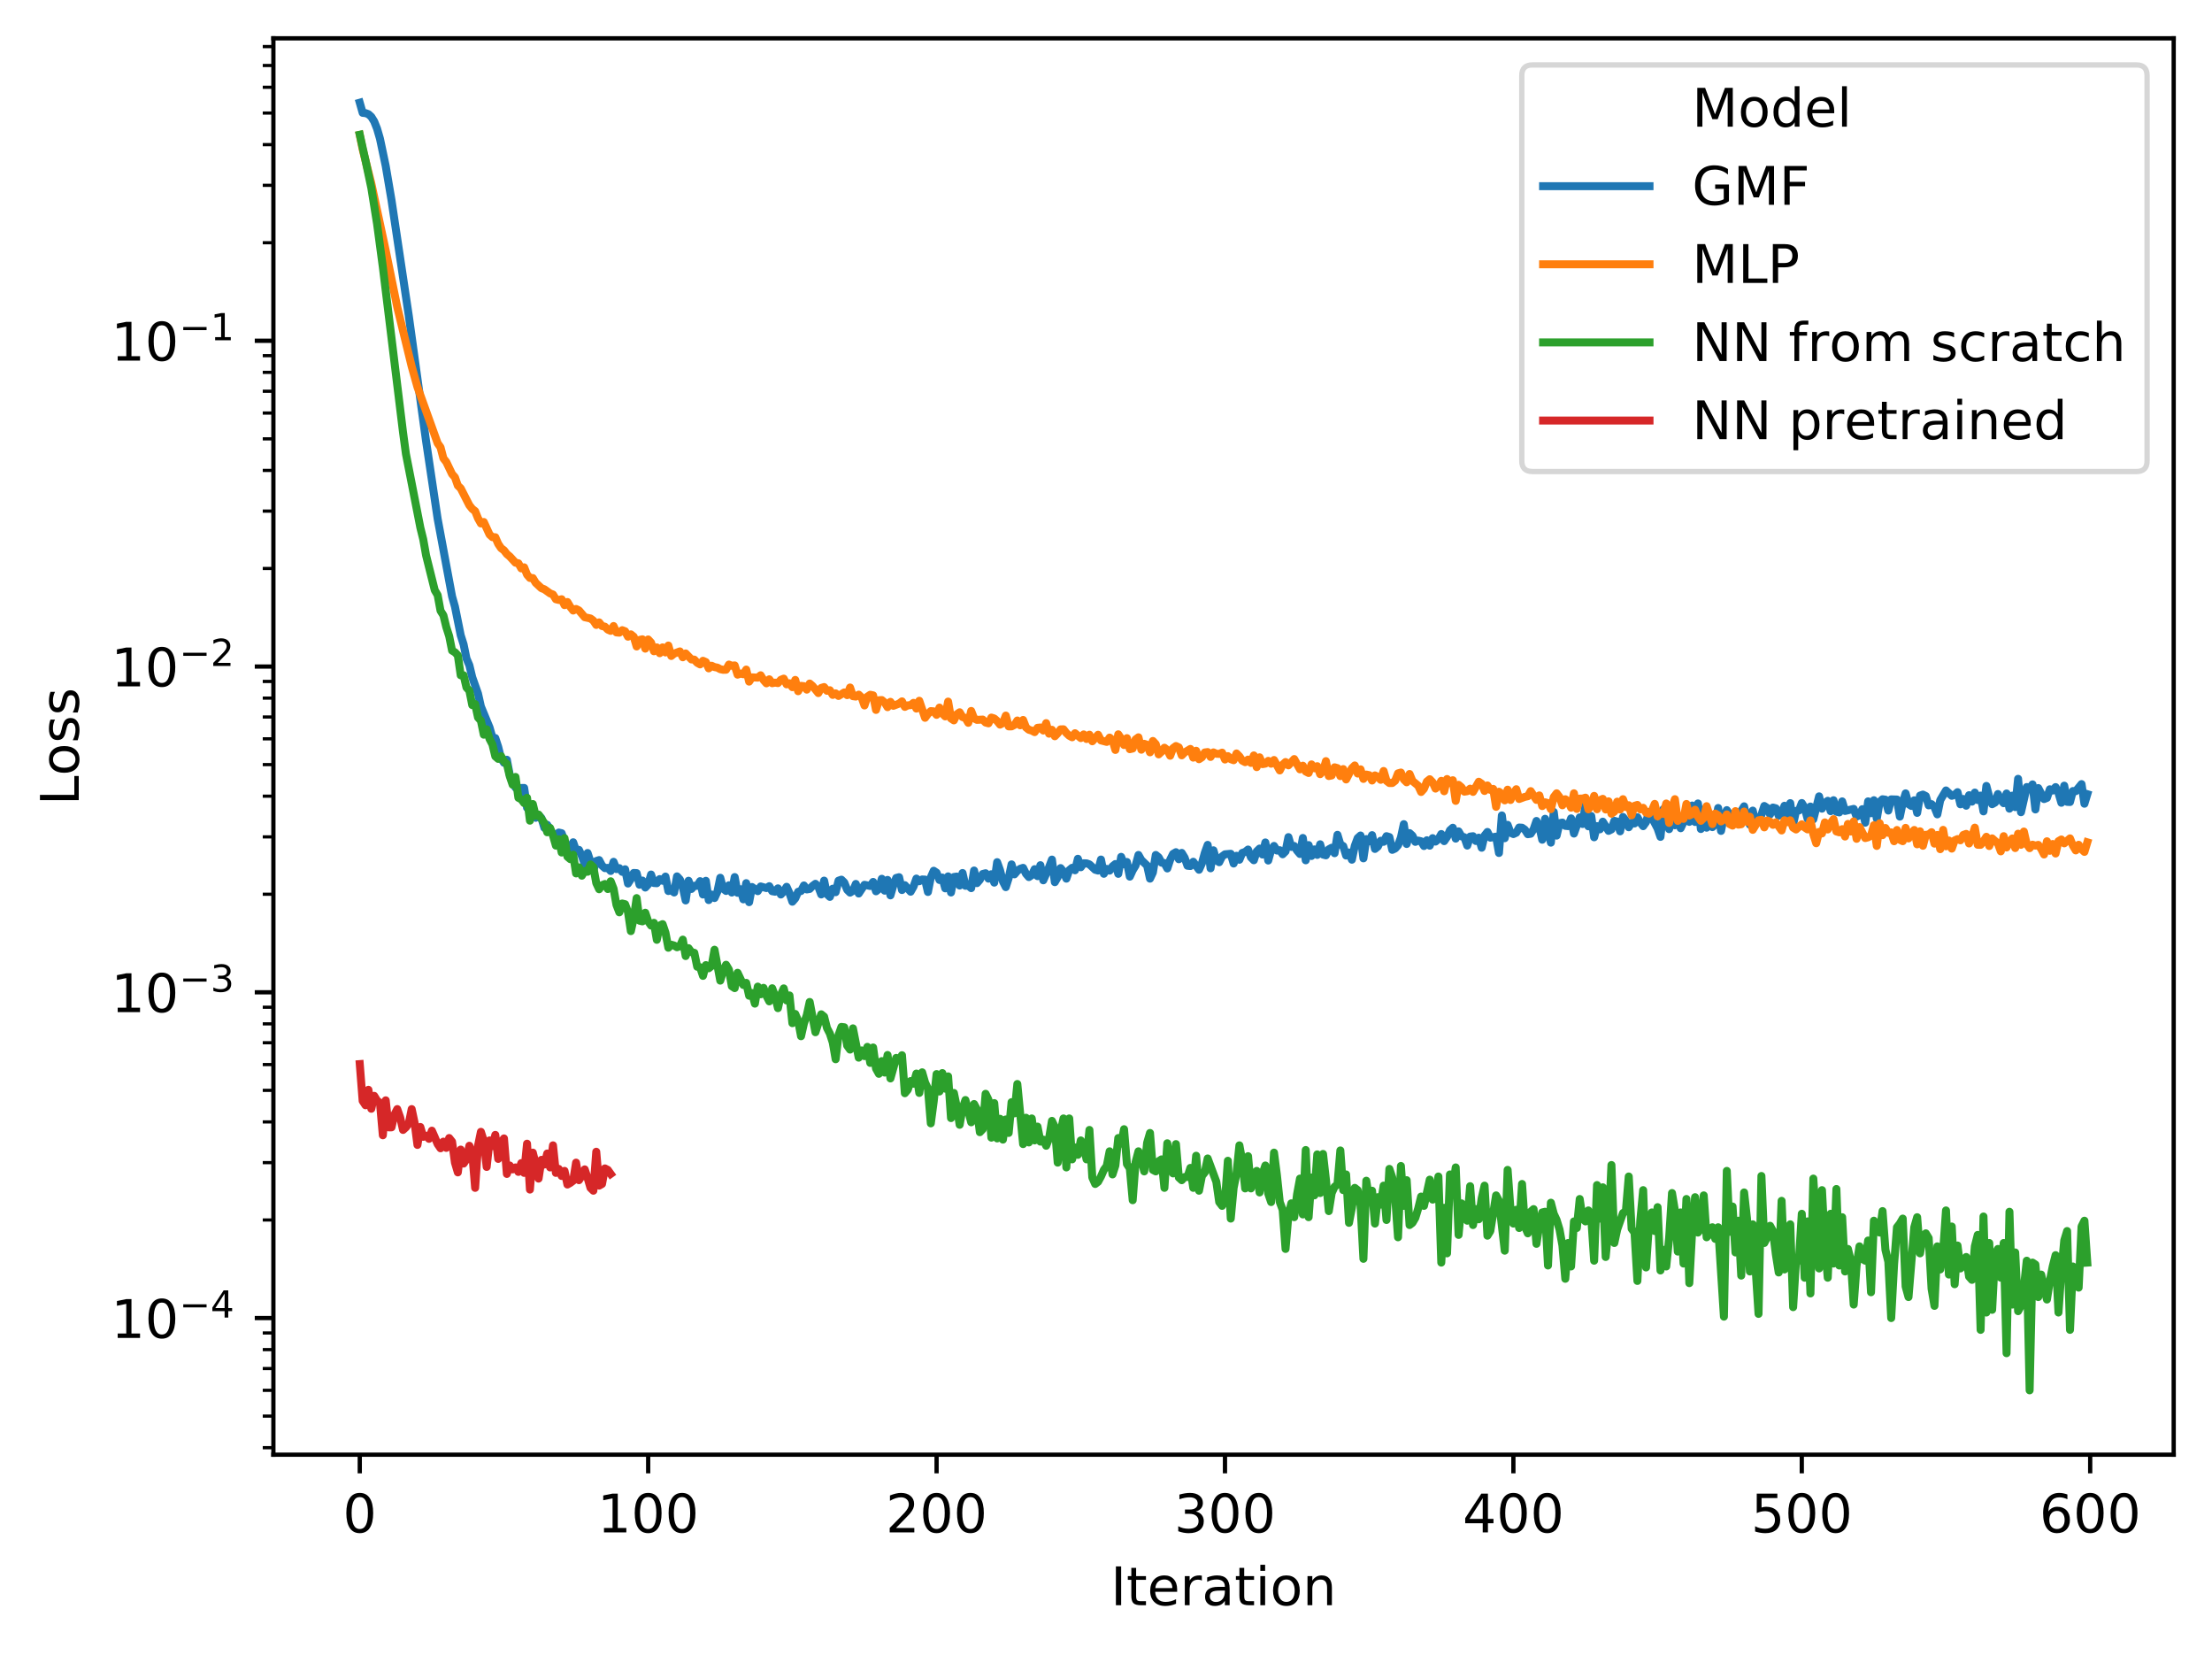 <?xml version="1.0" encoding="utf-8" standalone="no"?>
<!DOCTYPE svg PUBLIC "-//W3C//DTD SVG 1.1//EN"
  "http://www.w3.org/Graphics/SVG/1.1/DTD/svg11.dtd">
<!-- Created with matplotlib (https://matplotlib.org/) -->
<svg height="310.868pt" version="1.1" viewBox="0 0 415.698 310.868" width="415.698pt" xmlns="http://www.w3.org/2000/svg" xmlns:xlink="http://www.w3.org/1999/xlink">
 <defs>
  <style type="text/css">
*{stroke-linecap:butt;stroke-linejoin:round;}
  </style>
 </defs>
 <g id="figure_1">
  <g id="patch_1">
   <path d="M 0 310.868 
L 415.698 310.868 
L 415.698 0 
L 0 0 
z
" style="fill:#ffffff;"/>
  </g>
  <g id="axes_1">
   <g id="patch_2">
    <path d="M 51.378 273.312 
L 408.498 273.312 
L 408.498 7.2 
L 51.378 7.2 
z
" style="fill:#ffffff;"/>
   </g>
   <g id="matplotlib.axis_1">
    <g id="xtick_1">
     <g id="line2d_1">
      <defs>
       <path d="M 0 0 
L 0 3.5 
" id="m005983f62e" style="stroke:#000000;stroke-width:0.8;"/>
      </defs>
      <g>
       <use style="stroke:#000000;stroke-width:0.8;" x="67.611" xlink:href="#m005983f62e" y="273.312"/>
      </g>
     </g>
     <g id="text_1">
      <!-- 0 -->
      <defs>
       <path d="M 31.781 66.406 
Q 24.172 66.406 20.328 58.906 
Q 16.5 51.422 16.5 36.375 
Q 16.5 21.391 20.328 13.891 
Q 24.172 6.391 31.781 6.391 
Q 39.453 6.391 43.281 13.891 
Q 47.125 21.391 47.125 36.375 
Q 47.125 51.422 43.281 58.906 
Q 39.453 66.406 31.781 66.406 
z
M 31.781 74.219 
Q 44.047 74.219 50.516 64.516 
Q 56.984 54.828 56.984 36.375 
Q 56.984 17.969 50.516 8.266 
Q 44.047 -1.422 31.781 -1.422 
Q 19.531 -1.422 13.062 8.266 
Q 6.594 17.969 6.594 36.375 
Q 6.594 54.828 13.062 64.516 
Q 19.531 74.219 31.781 74.219 
z
" id="DejaVuSans-48"/>
      </defs>
      <g transform="translate(64.43 287.91)scale(0.1 -0.1)">
       <use xlink:href="#DejaVuSans-48"/>
      </g>
     </g>
    </g>
    <g id="xtick_2">
     <g id="line2d_2">
      <g>
       <use style="stroke:#000000;stroke-width:0.8;" x="121.81" xlink:href="#m005983f62e" y="273.312"/>
      </g>
     </g>
     <g id="text_2">
      <!-- 100 -->
      <defs>
       <path d="M 12.406 8.297 
L 28.516 8.297 
L 28.516 63.922 
L 10.984 60.406 
L 10.984 69.391 
L 28.422 72.906 
L 38.281 72.906 
L 38.281 8.297 
L 54.391 8.297 
L 54.391 0 
L 12.406 0 
z
" id="DejaVuSans-49"/>
      </defs>
      <g transform="translate(112.267 287.91)scale(0.1 -0.1)">
       <use xlink:href="#DejaVuSans-49"/>
       <use x="63.623" xlink:href="#DejaVuSans-48"/>
       <use x="127.246" xlink:href="#DejaVuSans-48"/>
      </g>
     </g>
    </g>
    <g id="xtick_3">
     <g id="line2d_3">
      <g>
       <use style="stroke:#000000;stroke-width:0.8;" x="176.01" xlink:href="#m005983f62e" y="273.312"/>
      </g>
     </g>
     <g id="text_3">
      <!-- 200 -->
      <defs>
       <path d="M 19.188 8.297 
L 53.609 8.297 
L 53.609 0 
L 7.328 0 
L 7.328 8.297 
Q 12.938 14.109 22.625 23.891 
Q 32.328 33.688 34.812 36.531 
Q 39.547 41.844 41.422 45.531 
Q 43.312 49.219 43.312 52.781 
Q 43.312 58.594 39.234 62.25 
Q 35.156 65.922 28.609 65.922 
Q 23.969 65.922 18.812 64.312 
Q 13.672 62.703 7.812 59.422 
L 7.812 69.391 
Q 13.766 71.781 18.938 73 
Q 24.125 74.219 28.422 74.219 
Q 39.75 74.219 46.484 68.547 
Q 53.219 62.891 53.219 53.422 
Q 53.219 48.922 51.531 44.891 
Q 49.859 40.875 45.406 35.406 
Q 44.188 33.984 37.641 27.219 
Q 31.109 20.453 19.188 8.297 
z
" id="DejaVuSans-50"/>
      </defs>
      <g transform="translate(166.466 287.91)scale(0.1 -0.1)">
       <use xlink:href="#DejaVuSans-50"/>
       <use x="63.623" xlink:href="#DejaVuSans-48"/>
       <use x="127.246" xlink:href="#DejaVuSans-48"/>
      </g>
     </g>
    </g>
    <g id="xtick_4">
     <g id="line2d_4">
      <g>
       <use style="stroke:#000000;stroke-width:0.8;" x="230.209" xlink:href="#m005983f62e" y="273.312"/>
      </g>
     </g>
     <g id="text_4">
      <!-- 300 -->
      <defs>
       <path d="M 40.578 39.312 
Q 47.656 37.797 51.625 33 
Q 55.609 28.219 55.609 21.188 
Q 55.609 10.406 48.188 4.484 
Q 40.766 -1.422 27.094 -1.422 
Q 22.516 -1.422 17.656 -0.516 
Q 12.797 0.391 7.625 2.203 
L 7.625 11.719 
Q 11.719 9.328 16.594 8.109 
Q 21.484 6.891 26.812 6.891 
Q 36.078 6.891 40.938 10.547 
Q 45.797 14.203 45.797 21.188 
Q 45.797 27.641 41.281 31.266 
Q 36.766 34.906 28.719 34.906 
L 20.219 34.906 
L 20.219 43.016 
L 29.109 43.016 
Q 36.375 43.016 40.234 45.922 
Q 44.094 48.828 44.094 54.297 
Q 44.094 59.906 40.109 62.906 
Q 36.141 65.922 28.719 65.922 
Q 24.656 65.922 20.016 65.031 
Q 15.375 64.156 9.812 62.312 
L 9.812 71.094 
Q 15.438 72.656 20.344 73.438 
Q 25.25 74.219 29.594 74.219 
Q 40.828 74.219 47.359 69.109 
Q 53.906 64.016 53.906 55.328 
Q 53.906 49.266 50.438 45.094 
Q 46.969 40.922 40.578 39.312 
z
" id="DejaVuSans-51"/>
      </defs>
      <g transform="translate(220.665 287.91)scale(0.1 -0.1)">
       <use xlink:href="#DejaVuSans-51"/>
       <use x="63.623" xlink:href="#DejaVuSans-48"/>
       <use x="127.246" xlink:href="#DejaVuSans-48"/>
      </g>
     </g>
    </g>
    <g id="xtick_5">
     <g id="line2d_5">
      <g>
       <use style="stroke:#000000;stroke-width:0.8;" x="284.409" xlink:href="#m005983f62e" y="273.312"/>
      </g>
     </g>
     <g id="text_5">
      <!-- 400 -->
      <defs>
       <path d="M 37.797 64.312 
L 12.891 25.391 
L 37.797 25.391 
z
M 35.203 72.906 
L 47.609 72.906 
L 47.609 25.391 
L 58.016 25.391 
L 58.016 17.188 
L 47.609 17.188 
L 47.609 0 
L 37.797 0 
L 37.797 17.188 
L 4.891 17.188 
L 4.891 26.703 
z
" id="DejaVuSans-52"/>
      </defs>
      <g transform="translate(274.865 287.91)scale(0.1 -0.1)">
       <use xlink:href="#DejaVuSans-52"/>
       <use x="63.623" xlink:href="#DejaVuSans-48"/>
       <use x="127.246" xlink:href="#DejaVuSans-48"/>
      </g>
     </g>
    </g>
    <g id="xtick_6">
     <g id="line2d_6">
      <g>
       <use style="stroke:#000000;stroke-width:0.8;" x="338.608" xlink:href="#m005983f62e" y="273.312"/>
      </g>
     </g>
     <g id="text_6">
      <!-- 500 -->
      <defs>
       <path d="M 10.797 72.906 
L 49.516 72.906 
L 49.516 64.594 
L 19.828 64.594 
L 19.828 46.734 
Q 21.969 47.469 24.109 47.828 
Q 26.266 48.188 28.422 48.188 
Q 40.625 48.188 47.75 41.5 
Q 54.891 34.812 54.891 23.391 
Q 54.891 11.625 47.562 5.094 
Q 40.234 -1.422 26.906 -1.422 
Q 22.312 -1.422 17.547 -0.641 
Q 12.797 0.141 7.719 1.703 
L 7.719 11.625 
Q 12.109 9.234 16.797 8.062 
Q 21.484 6.891 26.703 6.891 
Q 35.156 6.891 40.078 11.328 
Q 45.016 15.766 45.016 23.391 
Q 45.016 31 40.078 35.438 
Q 35.156 39.891 26.703 39.891 
Q 22.75 39.891 18.812 39.016 
Q 14.891 38.141 10.797 36.281 
z
" id="DejaVuSans-53"/>
      </defs>
      <g transform="translate(329.064 287.91)scale(0.1 -0.1)">
       <use xlink:href="#DejaVuSans-53"/>
       <use x="63.623" xlink:href="#DejaVuSans-48"/>
       <use x="127.246" xlink:href="#DejaVuSans-48"/>
      </g>
     </g>
    </g>
    <g id="xtick_7">
     <g id="line2d_7">
      <g>
       <use style="stroke:#000000;stroke-width:0.8;" x="392.807" xlink:href="#m005983f62e" y="273.312"/>
      </g>
     </g>
     <g id="text_7">
      <!-- 600 -->
      <defs>
       <path d="M 33.016 40.375 
Q 26.375 40.375 22.484 35.828 
Q 18.609 31.297 18.609 23.391 
Q 18.609 15.531 22.484 10.953 
Q 26.375 6.391 33.016 6.391 
Q 39.656 6.391 43.531 10.953 
Q 47.406 15.531 47.406 23.391 
Q 47.406 31.297 43.531 35.828 
Q 39.656 40.375 33.016 40.375 
z
M 52.594 71.297 
L 52.594 62.312 
Q 48.875 64.062 45.094 64.984 
Q 41.312 65.922 37.594 65.922 
Q 27.828 65.922 22.672 59.328 
Q 17.531 52.734 16.797 39.406 
Q 19.672 43.656 24.016 45.922 
Q 28.375 48.188 33.594 48.188 
Q 44.578 48.188 50.953 41.516 
Q 57.328 34.859 57.328 23.391 
Q 57.328 12.156 50.688 5.359 
Q 44.047 -1.422 33.016 -1.422 
Q 20.359 -1.422 13.672 8.266 
Q 6.984 17.969 6.984 36.375 
Q 6.984 53.656 15.188 63.938 
Q 23.391 74.219 37.203 74.219 
Q 40.922 74.219 44.703 73.484 
Q 48.484 72.75 52.594 71.297 
z
" id="DejaVuSans-54"/>
      </defs>
      <g transform="translate(383.264 287.91)scale(0.1 -0.1)">
       <use xlink:href="#DejaVuSans-54"/>
       <use x="63.623" xlink:href="#DejaVuSans-48"/>
       <use x="127.246" xlink:href="#DejaVuSans-48"/>
      </g>
     </g>
    </g>
    <g id="text_8">
     <!-- Iteration -->
     <defs>
      <path d="M 9.812 72.906 
L 19.672 72.906 
L 19.672 0 
L 9.812 0 
z
" id="DejaVuSans-73"/>
      <path d="M 18.312 70.219 
L 18.312 54.688 
L 36.812 54.688 
L 36.812 47.703 
L 18.312 47.703 
L 18.312 18.016 
Q 18.312 11.328 20.141 9.422 
Q 21.969 7.516 27.594 7.516 
L 36.812 7.516 
L 36.812 0 
L 27.594 0 
Q 17.188 0 13.234 3.875 
Q 9.281 7.766 9.281 18.016 
L 9.281 47.703 
L 2.688 47.703 
L 2.688 54.688 
L 9.281 54.688 
L 9.281 70.219 
z
" id="DejaVuSans-116"/>
      <path d="M 56.203 29.594 
L 56.203 25.203 
L 14.891 25.203 
Q 15.484 15.922 20.484 11.062 
Q 25.484 6.203 34.422 6.203 
Q 39.594 6.203 44.453 7.469 
Q 49.312 8.734 54.109 11.281 
L 54.109 2.781 
Q 49.266 0.734 44.188 -0.344 
Q 39.109 -1.422 33.891 -1.422 
Q 20.797 -1.422 13.156 6.188 
Q 5.516 13.812 5.516 26.812 
Q 5.516 40.234 12.766 48.109 
Q 20.016 56 32.328 56 
Q 43.359 56 49.781 48.891 
Q 56.203 41.797 56.203 29.594 
z
M 47.219 32.234 
Q 47.125 39.594 43.094 43.984 
Q 39.062 48.391 32.422 48.391 
Q 24.906 48.391 20.391 44.141 
Q 15.875 39.891 15.188 32.172 
z
" id="DejaVuSans-101"/>
      <path d="M 41.109 46.297 
Q 39.594 47.172 37.812 47.578 
Q 36.031 48 33.891 48 
Q 26.266 48 22.188 43.047 
Q 18.109 38.094 18.109 28.812 
L 18.109 0 
L 9.078 0 
L 9.078 54.688 
L 18.109 54.688 
L 18.109 46.188 
Q 20.953 51.172 25.484 53.578 
Q 30.031 56 36.531 56 
Q 37.453 56 38.578 55.875 
Q 39.703 55.766 41.062 55.516 
z
" id="DejaVuSans-114"/>
      <path d="M 34.281 27.484 
Q 23.391 27.484 19.188 25 
Q 14.984 22.516 14.984 16.5 
Q 14.984 11.719 18.141 8.906 
Q 21.297 6.109 26.703 6.109 
Q 34.188 6.109 38.703 11.406 
Q 43.219 16.703 43.219 25.484 
L 43.219 27.484 
z
M 52.203 31.203 
L 52.203 0 
L 43.219 0 
L 43.219 8.297 
Q 40.141 3.328 35.547 0.953 
Q 30.953 -1.422 24.312 -1.422 
Q 15.922 -1.422 10.953 3.297 
Q 6 8.016 6 15.922 
Q 6 25.141 12.172 29.828 
Q 18.359 34.516 30.609 34.516 
L 43.219 34.516 
L 43.219 35.406 
Q 43.219 41.609 39.141 45 
Q 35.062 48.391 27.688 48.391 
Q 23 48.391 18.547 47.266 
Q 14.109 46.141 10.016 43.891 
L 10.016 52.203 
Q 14.938 54.109 19.578 55.047 
Q 24.219 56 28.609 56 
Q 40.484 56 46.344 49.844 
Q 52.203 43.703 52.203 31.203 
z
" id="DejaVuSans-97"/>
      <path d="M 9.422 54.688 
L 18.406 54.688 
L 18.406 0 
L 9.422 0 
z
M 9.422 75.984 
L 18.406 75.984 
L 18.406 64.594 
L 9.422 64.594 
z
" id="DejaVuSans-105"/>
      <path d="M 30.609 48.391 
Q 23.391 48.391 19.188 42.75 
Q 14.984 37.109 14.984 27.297 
Q 14.984 17.484 19.156 11.844 
Q 23.344 6.203 30.609 6.203 
Q 37.797 6.203 41.984 11.859 
Q 46.188 17.531 46.188 27.297 
Q 46.188 37.016 41.984 42.703 
Q 37.797 48.391 30.609 48.391 
z
M 30.609 56 
Q 42.328 56 49.016 48.375 
Q 55.719 40.766 55.719 27.297 
Q 55.719 13.875 49.016 6.219 
Q 42.328 -1.422 30.609 -1.422 
Q 18.844 -1.422 12.172 6.219 
Q 5.516 13.875 5.516 27.297 
Q 5.516 40.766 12.172 48.375 
Q 18.844 56 30.609 56 
z
" id="DejaVuSans-111"/>
      <path d="M 54.891 33.016 
L 54.891 0 
L 45.906 0 
L 45.906 32.719 
Q 45.906 40.484 42.875 44.328 
Q 39.844 48.188 33.797 48.188 
Q 26.516 48.188 22.312 43.547 
Q 18.109 38.922 18.109 30.906 
L 18.109 0 
L 9.078 0 
L 9.078 54.688 
L 18.109 54.688 
L 18.109 46.188 
Q 21.344 51.125 25.703 53.562 
Q 30.078 56 35.797 56 
Q 45.219 56 50.047 50.172 
Q 54.891 44.344 54.891 33.016 
z
" id="DejaVuSans-110"/>
     </defs>
     <g transform="translate(208.73 301.589)scale(0.1 -0.1)">
      <use xlink:href="#DejaVuSans-73"/>
      <use x="29.492" xlink:href="#DejaVuSans-116"/>
      <use x="68.701" xlink:href="#DejaVuSans-101"/>
      <use x="130.225" xlink:href="#DejaVuSans-114"/>
      <use x="171.338" xlink:href="#DejaVuSans-97"/>
      <use x="232.617" xlink:href="#DejaVuSans-116"/>
      <use x="271.826" xlink:href="#DejaVuSans-105"/>
      <use x="299.609" xlink:href="#DejaVuSans-111"/>
      <use x="360.791" xlink:href="#DejaVuSans-110"/>
     </g>
    </g>
   </g>
   <g id="matplotlib.axis_2">
    <g id="ytick_1">
     <g id="line2d_8">
      <defs>
       <path d="M 0 0 
L -3.5 0 
" id="mf0e844a0ce" style="stroke:#000000;stroke-width:0.8;"/>
      </defs>
      <g>
       <use style="stroke:#000000;stroke-width:0.8;" x="51.378" xlink:href="#mf0e844a0ce" y="247.638"/>
      </g>
     </g>
     <g id="text_9">
      <!-- $\mathdefault{10^{-4}}$ -->
      <defs>
       <path d="M 10.594 35.5 
L 73.188 35.5 
L 73.188 27.203 
L 10.594 27.203 
z
" id="DejaVuSans-8722"/>
      </defs>
      <g transform="translate(20.878 251.437)scale(0.1 -0.1)">
       <use transform="translate(0 0.684)" xlink:href="#DejaVuSans-49"/>
       <use transform="translate(63.623 0.684)" xlink:href="#DejaVuSans-48"/>
       <use transform="translate(128.203 38.966)scale(0.7)" xlink:href="#DejaVuSans-8722"/>
       <use transform="translate(186.855 38.966)scale(0.7)" xlink:href="#DejaVuSans-52"/>
      </g>
     </g>
    </g>
    <g id="ytick_2">
     <g id="line2d_9">
      <g>
       <use style="stroke:#000000;stroke-width:0.8;" x="51.378" xlink:href="#mf0e844a0ce" y="186.433"/>
      </g>
     </g>
     <g id="text_10">
      <!-- $\mathdefault{10^{-3}}$ -->
      <g transform="translate(20.878 190.233)scale(0.1 -0.1)">
       <use transform="translate(0 0.766)" xlink:href="#DejaVuSans-49"/>
       <use transform="translate(63.623 0.766)" xlink:href="#DejaVuSans-48"/>
       <use transform="translate(128.203 39.047)scale(0.7)" xlink:href="#DejaVuSans-8722"/>
       <use transform="translate(186.855 39.047)scale(0.7)" xlink:href="#DejaVuSans-51"/>
      </g>
     </g>
    </g>
    <g id="ytick_3">
     <g id="line2d_10">
      <g>
       <use style="stroke:#000000;stroke-width:0.8;" x="51.378" xlink:href="#mf0e844a0ce" y="125.229"/>
      </g>
     </g>
     <g id="text_11">
      <!-- $\mathdefault{10^{-2}}$ -->
      <g transform="translate(20.878 129.028)scale(0.1 -0.1)">
       <use transform="translate(0 0.766)" xlink:href="#DejaVuSans-49"/>
       <use transform="translate(63.623 0.766)" xlink:href="#DejaVuSans-48"/>
       <use transform="translate(128.203 39.047)scale(0.7)" xlink:href="#DejaVuSans-8722"/>
       <use transform="translate(186.855 39.047)scale(0.7)" xlink:href="#DejaVuSans-50"/>
      </g>
     </g>
    </g>
    <g id="ytick_4">
     <g id="line2d_11">
      <g>
       <use style="stroke:#000000;stroke-width:0.8;" x="51.378" xlink:href="#mf0e844a0ce" y="64.024"/>
      </g>
     </g>
     <g id="text_12">
      <!-- $\mathdefault{10^{-1}}$ -->
      <g transform="translate(20.878 67.824)scale(0.1 -0.1)">
       <use transform="translate(0 0.684)" xlink:href="#DejaVuSans-49"/>
       <use transform="translate(63.623 0.684)" xlink:href="#DejaVuSans-48"/>
       <use transform="translate(128.203 38.966)scale(0.7)" xlink:href="#DejaVuSans-8722"/>
       <use transform="translate(186.855 38.966)scale(0.7)" xlink:href="#DejaVuSans-49"/>
      </g>
     </g>
    </g>
    <g id="ytick_5">
     <g id="line2d_12">
      <defs>
       <path d="M 0 0 
L -2 0 
" id="m9231081e7e" style="stroke:#000000;stroke-width:0.6;"/>
      </defs>
      <g>
       <use style="stroke:#000000;stroke-width:0.6;" x="51.378" xlink:href="#m9231081e7e" y="271.994"/>
      </g>
     </g>
    </g>
    <g id="ytick_6">
     <g id="line2d_13">
      <g>
       <use style="stroke:#000000;stroke-width:0.6;" x="51.378" xlink:href="#m9231081e7e" y="266.062"/>
      </g>
     </g>
    </g>
    <g id="ytick_7">
     <g id="line2d_14">
      <g>
       <use style="stroke:#000000;stroke-width:0.6;" x="51.378" xlink:href="#m9231081e7e" y="261.216"/>
      </g>
     </g>
    </g>
    <g id="ytick_8">
     <g id="line2d_15">
      <g>
       <use style="stroke:#000000;stroke-width:0.6;" x="51.378" xlink:href="#m9231081e7e" y="257.119"/>
      </g>
     </g>
    </g>
    <g id="ytick_9">
     <g id="line2d_16">
      <g>
       <use style="stroke:#000000;stroke-width:0.6;" x="51.378" xlink:href="#m9231081e7e" y="253.569"/>
      </g>
     </g>
    </g>
    <g id="ytick_10">
     <g id="line2d_17">
      <g>
       <use style="stroke:#000000;stroke-width:0.6;" x="51.378" xlink:href="#m9231081e7e" y="250.438"/>
      </g>
     </g>
    </g>
    <g id="ytick_11">
     <g id="line2d_18">
      <g>
       <use style="stroke:#000000;stroke-width:0.6;" x="51.378" xlink:href="#m9231081e7e" y="229.213"/>
      </g>
     </g>
    </g>
    <g id="ytick_12">
     <g id="line2d_19">
      <g>
       <use style="stroke:#000000;stroke-width:0.6;" x="51.378" xlink:href="#m9231081e7e" y="218.436"/>
      </g>
     </g>
    </g>
    <g id="ytick_13">
     <g id="line2d_20">
      <g>
       <use style="stroke:#000000;stroke-width:0.6;" x="51.378" xlink:href="#m9231081e7e" y="210.789"/>
      </g>
     </g>
    </g>
    <g id="ytick_14">
     <g id="line2d_21">
      <g>
       <use style="stroke:#000000;stroke-width:0.6;" x="51.378" xlink:href="#m9231081e7e" y="204.858"/>
      </g>
     </g>
    </g>
    <g id="ytick_15">
     <g id="line2d_22">
      <g>
       <use style="stroke:#000000;stroke-width:0.6;" x="51.378" xlink:href="#m9231081e7e" y="200.012"/>
      </g>
     </g>
    </g>
    <g id="ytick_16">
     <g id="line2d_23">
      <g>
       <use style="stroke:#000000;stroke-width:0.6;" x="51.378" xlink:href="#m9231081e7e" y="195.914"/>
      </g>
     </g>
    </g>
    <g id="ytick_17">
     <g id="line2d_24">
      <g>
       <use style="stroke:#000000;stroke-width:0.6;" x="51.378" xlink:href="#m9231081e7e" y="192.365"/>
      </g>
     </g>
    </g>
    <g id="ytick_18">
     <g id="line2d_25">
      <g>
       <use style="stroke:#000000;stroke-width:0.6;" x="51.378" xlink:href="#m9231081e7e" y="189.234"/>
      </g>
     </g>
    </g>
    <g id="ytick_19">
     <g id="line2d_26">
      <g>
       <use style="stroke:#000000;stroke-width:0.6;" x="51.378" xlink:href="#m9231081e7e" y="168.009"/>
      </g>
     </g>
    </g>
    <g id="ytick_20">
     <g id="line2d_27">
      <g>
       <use style="stroke:#000000;stroke-width:0.6;" x="51.378" xlink:href="#m9231081e7e" y="157.231"/>
      </g>
     </g>
    </g>
    <g id="ytick_21">
     <g id="line2d_28">
      <g>
       <use style="stroke:#000000;stroke-width:0.6;" x="51.378" xlink:href="#m9231081e7e" y="149.585"/>
      </g>
     </g>
    </g>
    <g id="ytick_22">
     <g id="line2d_29">
      <g>
       <use style="stroke:#000000;stroke-width:0.6;" x="51.378" xlink:href="#m9231081e7e" y="143.653"/>
      </g>
     </g>
    </g>
    <g id="ytick_23">
     <g id="line2d_30">
      <g>
       <use style="stroke:#000000;stroke-width:0.6;" x="51.378" xlink:href="#m9231081e7e" y="138.807"/>
      </g>
     </g>
    </g>
    <g id="ytick_24">
     <g id="line2d_31">
      <g>
       <use style="stroke:#000000;stroke-width:0.6;" x="51.378" xlink:href="#m9231081e7e" y="134.71"/>
      </g>
     </g>
    </g>
    <g id="ytick_25">
     <g id="line2d_32">
      <g>
       <use style="stroke:#000000;stroke-width:0.6;" x="51.378" xlink:href="#m9231081e7e" y="131.16"/>
      </g>
     </g>
    </g>
    <g id="ytick_26">
     <g id="line2d_33">
      <g>
       <use style="stroke:#000000;stroke-width:0.6;" x="51.378" xlink:href="#m9231081e7e" y="128.029"/>
      </g>
     </g>
    </g>
    <g id="ytick_27">
     <g id="line2d_34">
      <g>
       <use style="stroke:#000000;stroke-width:0.6;" x="51.378" xlink:href="#m9231081e7e" y="106.804"/>
      </g>
     </g>
    </g>
    <g id="ytick_28">
     <g id="line2d_35">
      <g>
       <use style="stroke:#000000;stroke-width:0.6;" x="51.378" xlink:href="#m9231081e7e" y="96.027"/>
      </g>
     </g>
    </g>
    <g id="ytick_29">
     <g id="line2d_36">
      <g>
       <use style="stroke:#000000;stroke-width:0.6;" x="51.378" xlink:href="#m9231081e7e" y="88.38"/>
      </g>
     </g>
    </g>
    <g id="ytick_30">
     <g id="line2d_37">
      <g>
       <use style="stroke:#000000;stroke-width:0.6;" x="51.378" xlink:href="#m9231081e7e" y="82.449"/>
      </g>
     </g>
    </g>
    <g id="ytick_31">
     <g id="line2d_38">
      <g>
       <use style="stroke:#000000;stroke-width:0.6;" x="51.378" xlink:href="#m9231081e7e" y="77.603"/>
      </g>
     </g>
    </g>
    <g id="ytick_32">
     <g id="line2d_39">
      <g>
       <use style="stroke:#000000;stroke-width:0.6;" x="51.378" xlink:href="#m9231081e7e" y="73.505"/>
      </g>
     </g>
    </g>
    <g id="ytick_33">
     <g id="line2d_40">
      <g>
       <use style="stroke:#000000;stroke-width:0.6;" x="51.378" xlink:href="#m9231081e7e" y="69.956"/>
      </g>
     </g>
    </g>
    <g id="ytick_34">
     <g id="line2d_41">
      <g>
       <use style="stroke:#000000;stroke-width:0.6;" x="51.378" xlink:href="#m9231081e7e" y="66.825"/>
      </g>
     </g>
    </g>
    <g id="ytick_35">
     <g id="line2d_42">
      <g>
       <use style="stroke:#000000;stroke-width:0.6;" x="51.378" xlink:href="#m9231081e7e" y="45.6"/>
      </g>
     </g>
    </g>
    <g id="ytick_36">
     <g id="line2d_43">
      <g>
       <use style="stroke:#000000;stroke-width:0.6;" x="51.378" xlink:href="#m9231081e7e" y="34.822"/>
      </g>
     </g>
    </g>
    <g id="ytick_37">
     <g id="line2d_44">
      <g>
       <use style="stroke:#000000;stroke-width:0.6;" x="51.378" xlink:href="#m9231081e7e" y="27.176"/>
      </g>
     </g>
    </g>
    <g id="ytick_38">
     <g id="line2d_45">
      <g>
       <use style="stroke:#000000;stroke-width:0.6;" x="51.378" xlink:href="#m9231081e7e" y="21.244"/>
      </g>
     </g>
    </g>
    <g id="ytick_39">
     <g id="line2d_46">
      <g>
       <use style="stroke:#000000;stroke-width:0.6;" x="51.378" xlink:href="#m9231081e7e" y="16.398"/>
      </g>
     </g>
    </g>
    <g id="ytick_40">
     <g id="line2d_47">
      <g>
       <use style="stroke:#000000;stroke-width:0.6;" x="51.378" xlink:href="#m9231081e7e" y="12.301"/>
      </g>
     </g>
    </g>
    <g id="ytick_41">
     <g id="line2d_48">
      <g>
       <use style="stroke:#000000;stroke-width:0.6;" x="51.378" xlink:href="#m9231081e7e" y="8.751"/>
      </g>
     </g>
    </g>
    <g id="text_13">
     <!-- Loss -->
     <defs>
      <path d="M 9.812 72.906 
L 19.672 72.906 
L 19.672 8.297 
L 55.172 8.297 
L 55.172 0 
L 9.812 0 
z
" id="DejaVuSans-76"/>
      <path d="M 44.281 53.078 
L 44.281 44.578 
Q 40.484 46.531 36.375 47.5 
Q 32.281 48.484 27.875 48.484 
Q 21.188 48.484 17.844 46.438 
Q 14.5 44.391 14.5 40.281 
Q 14.5 37.156 16.891 35.375 
Q 19.281 33.594 26.516 31.984 
L 29.594 31.297 
Q 39.156 29.25 43.188 25.516 
Q 47.219 21.781 47.219 15.094 
Q 47.219 7.469 41.188 3.016 
Q 35.156 -1.422 24.609 -1.422 
Q 20.219 -1.422 15.453 -0.562 
Q 10.688 0.297 5.422 2 
L 5.422 11.281 
Q 10.406 8.688 15.234 7.391 
Q 20.062 6.109 24.812 6.109 
Q 31.156 6.109 34.562 8.281 
Q 37.984 10.453 37.984 14.406 
Q 37.984 18.062 35.516 20.016 
Q 33.062 21.969 24.703 23.781 
L 21.578 24.516 
Q 13.234 26.266 9.516 29.906 
Q 5.812 33.547 5.812 39.891 
Q 5.812 47.609 11.281 51.797 
Q 16.75 56 26.812 56 
Q 31.781 56 36.172 55.266 
Q 40.578 54.547 44.281 53.078 
z
" id="DejaVuSans-115"/>
     </defs>
     <g transform="translate(14.798 151.31)rotate(-90)scale(0.1 -0.1)">
      <use xlink:href="#DejaVuSans-76"/>
      <use x="55.697" xlink:href="#DejaVuSans-111"/>
      <use x="116.879" xlink:href="#DejaVuSans-115"/>
      <use x="168.979" xlink:href="#DejaVuSans-115"/>
     </g>
    </g>
   </g>
   <g id="line2d_49">
    <path clip-path="url(#p1eb12d6b3c)" d="M 67.611 19.296 
L 68.153 21.199 
L 68.695 21.254 
L 69.237 21.452 
L 69.779 21.942 
L 70.321 22.819 
L 70.863 24.183 
L 71.405 26.056 
L 72.489 31.204 
L 73.573 37.583 
L 76.825 59.349 
L 80.077 82.927 
L 82.245 97.47 
L 84.955 112.045 
L 85.497 113.968 
L 86.581 119.355 
L 87.123 121.072 
L 87.665 123.718 
L 88.207 124.991 
L 88.749 127.249 
L 89.833 130.313 
L 90.375 132.734 
L 92.001 136.675 
L 92.543 138.56 
L 93.085 138.67 
L 93.627 140.325 
L 94.169 142.504 
L 94.711 143.31 
L 95.253 142.739 
L 95.795 145.571 
L 96.879 147.979 
L 97.421 148.269 
L 97.963 148.048 
L 98.505 148.036 
L 99.047 151.765 
L 100.131 151.707 
L 100.672 153.648 
L 101.214 153.142 
L 101.756 153.71 
L 102.298 155.524 
L 102.84 154.965 
L 103.924 156.749 
L 104.466 157.046 
L 105.008 156.42 
L 105.55 156.541 
L 106.092 158.032 
L 106.634 160.509 
L 107.176 159.151 
L 107.718 158.243 
L 108.26 159.797 
L 108.802 159.67 
L 109.344 160.821 
L 109.886 162.323 
L 110.428 160.259 
L 111.512 163.564 
L 112.054 161.771 
L 112.596 161.593 
L 113.138 162.626 
L 113.68 163.107 
L 114.222 163.052 
L 114.764 163.643 
L 115.306 161.919 
L 115.848 163.285 
L 116.39 163.107 
L 116.932 163.802 
L 117.474 163.318 
L 118.016 166 
L 118.558 165.151 
L 119.1 164.007 
L 119.642 164.041 
L 120.184 166.223 
L 120.726 165.439 
L 121.268 166.75 
L 121.81 166.161 
L 122.352 164.306 
L 122.894 165.902 
L 123.436 165.939 
L 123.978 165.163 
L 124.52 165.476 
L 125.062 164.69 
L 125.604 167.405 
L 126.146 167.262 
L 126.688 167.679 
L 127.23 164.655 
L 127.772 165.235 
L 128.314 166.687 
L 128.856 169.177 
L 129.398 165.476 
L 129.94 167.018 
L 130.482 166.423 
L 131.024 166.423 
L 131.566 165.548 
L 132.108 168.062 
L 132.65 165.488 
L 133.192 169.108 
L 133.734 168.062 
L 134.276 168.723 
L 134.818 167.522 
L 135.36 164.914 
L 135.902 166.966 
L 136.444 167.392 
L 136.986 166.323 
L 137.528 167.692 
L 138.07 164.784 
L 138.612 167.744 
L 139.154 167.069 
L 139.696 168.97 
L 140.238 165.926 
L 140.78 169.499 
L 141.322 166.649 
L 142.406 167.431 
L 142.948 166.548 
L 144.032 166.852 
L 144.574 166.498 
L 145.116 167.444 
L 145.658 167.535 
L 146.2 166.903 
L 146.742 168.062 
L 147.284 167.483 
L 147.826 166.611 
L 148.368 167.81 
L 148.91 169.414 
L 149.452 168.791 
L 149.994 167.548 
L 150.536 167.405 
L 151.078 166.36 
L 151.62 167.107 
L 152.162 167.018 
L 152.704 166.448 
L 153.246 166.05 
L 153.788 166.611 
L 154.33 168.049 
L 154.872 165.451 
L 155.414 167.996 
L 155.956 168.505 
L 156.498 166.966 
L 157.04 167.626 
L 157.582 165.463 
L 158.124 165.271 
L 158.666 165.804 
L 159.208 167.172 
L 159.75 167.705 
L 160.292 167.366 
L 160.834 166.074 
L 161.376 167.876 
L 162.46 166.235 
L 163.544 166.46 
L 164.086 165.694 
L 164.628 167.457 
L 165.17 167.018 
L 165.712 165.104 
L 166.254 167.34 
L 166.796 165.319 
L 167.338 168.222 
L 167.88 166.36 
L 168.422 164.949 
L 168.964 164.807 
L 169.506 167.223 
L 170.048 166.31 
L 171.132 167.535 
L 171.674 166.573 
L 172.216 165.068 
L 172.758 165.572 
L 173.3 165.235 
L 173.842 165.259 
L 174.384 167.587 
L 174.926 164.831 
L 175.468 163.598 
L 176.01 163.961 
L 176.552 165.331 
L 177.094 164.878 
L 177.636 166.903 
L 178.178 164.655 
L 178.72 167.679 
L 179.262 164.772 
L 179.804 164.69 
L 180.346 166.373 
L 180.888 164.018 
L 181.43 166.423 
L 181.972 166.373 
L 182.514 166.864 
L 183.056 163.553 
L 183.598 165.926 
L 184.14 165.295 
L 184.682 164.202 
L 185.224 164.064 
L 185.766 165.08 
L 186.308 164.248 
L 186.85 165.828 
L 187.392 161.982 
L 187.934 163.497 
L 188.476 165.609 
L 189.018 166.674 
L 189.56 164.961 
L 190.102 162.399 
L 190.644 164.271 
L 191.186 163.621 
L 191.728 163.229 
L 192.27 163.052 
L 192.812 164.156 
L 193.354 164.784 
L 193.896 164.421 
L 194.438 163.296 
L 194.979 164.608 
L 195.521 162.55 
L 196.063 165.391 
L 197.147 162.931 
L 197.689 161.499 
L 198.231 165.743 
L 198.773 164.807 
L 199.315 163.096 
L 199.857 163.768 
L 200.399 165.08 
L 200.941 163.486 
L 201.483 163.041 
L 202.025 163.508 
L 202.567 161.344 
L 203.109 162.942 
L 203.651 162.195 
L 204.193 162.206 
L 204.735 162.399 
L 205.819 163.408 
L 206.361 163.564 
L 206.903 161.489 
L 207.445 164.167 
L 207.987 163.24 
L 208.529 163.576 
L 209.071 162.767 
L 209.613 162.334 
L 210.155 164.179 
L 210.697 160.984 
L 211.239 162.388 
L 211.781 161.95 
L 212.323 164.702 
L 212.865 163.508 
L 213.407 162.615 
L 213.949 160.629 
L 214.491 161.593 
L 215.575 162.626 
L 216.117 165.08 
L 216.659 163.927 
L 217.201 160.629 
L 217.743 161.066 
L 218.285 162.078 
L 218.827 162.152 
L 219.369 163.163 
L 219.911 161.52 
L 220.453 160.429 
L 220.995 160.111 
L 221.537 161.437 
L 222.079 160.24 
L 222.621 161.127 
L 223.163 162.658 
L 223.705 162.712 
L 224.247 161.908 
L 225.331 163.408 
L 225.873 162.206 
L 226.415 160.24 
L 226.957 158.735 
L 227.499 163.141 
L 228.041 159.758 
L 228.583 161.635 
L 229.125 161.993 
L 229.667 160.903 
L 230.209 160.509 
L 231.293 160.409 
L 231.835 162.238 
L 232.377 160.781 
L 232.919 161.53 
L 233.461 160.24 
L 234.003 160.062 
L 234.545 159.612 
L 235.087 161.076 
L 235.629 161.624 
L 236.171 159.963 
L 236.713 159.429 
L 237.255 160.549 
L 237.797 158.28 
L 238.339 161.677 
L 238.881 159.709 
L 239.423 158.933 
L 239.965 159.797 
L 240.507 159.738 
L 241.049 160.499 
L 241.591 159.963 
L 242.133 157.276 
L 242.675 159.122 
L 243.217 158.942 
L 243.759 159.816 
L 244.301 160.449 
L 244.843 157.436 
L 245.385 161.635 
L 245.927 158.773 
L 246.469 160.821 
L 247.011 159.583 
L 247.553 160.619 
L 248.095 158.623 
L 248.637 160.559 
L 249.179 160.7 
L 249.721 159.573 
L 250.263 159.275 
L 250.805 160.299 
L 251.347 156.844 
L 251.889 158.641 
L 252.431 158.971 
L 252.973 160.74 
L 253.515 160.17 
L 254.057 161.52 
L 254.599 158.923 
L 255.141 157.463 
L 255.683 156.976 
L 256.225 161.271 
L 256.767 157.651 
L 257.309 158.068 
L 257.851 156.906 
L 258.393 159.496 
L 258.935 159.056 
L 259.477 157.959 
L 260.019 158.16 
L 260.561 157.099 
L 261.103 157.267 
L 261.645 159.67 
L 262.187 159.419 
L 262.729 158.81 
L 263.271 157.347 
L 263.813 154.843 
L 264.355 158.567 
L 264.897 156.523 
L 265.439 157.011 
L 265.981 158.169 
L 266.523 157.932 
L 267.065 158.059 
L 267.607 158.952 
L 268.149 157.868 
L 268.691 158.886 
L 269.233 157.472 
L 269.775 158.114 
L 270.317 157.66 
L 270.859 156.696 
L 271.401 158.032 
L 271.943 157.24 
L 272.485 155.994 
L 273.027 155.516 
L 273.569 157.561 
L 274.111 156.197 
L 274.653 157.134 
L 275.195 157.302 
L 275.737 158.867 
L 276.279 157.178 
L 276.821 157.108 
L 277.363 158.005 
L 277.905 157.382 
L 278.447 159.275 
L 278.989 156.993 
L 279.531 156.308 
L 280.073 157.382 
L 281.157 157.187 
L 281.699 160.259 
L 282.241 153.202 
L 282.783 157.481 
L 283.325 154.973 
L 283.867 156.446 
L 284.409 156.705 
L 284.951 156.454 
L 285.493 155.474 
L 286.035 155.508 
L 286.577 155.884 
L 287.119 156.731 
L 287.661 156.644 
L 288.203 155.808 
L 288.744 154.243 
L 289.286 155.317 
L 289.828 157.768 
L 290.37 153.834 
L 291.454 158.316 
L 291.996 152.541 
L 292.538 156.993 
L 293.08 154.658 
L 293.622 154.545 
L 294.164 155.161 
L 294.706 155.21 
L 295.248 153.756 
L 295.79 156.61 
L 296.874 153.563 
L 297.416 154.819 
L 297.958 151.215 
L 298.5 155.251 
L 299.042 153.309 
L 299.584 157.311 
L 300.126 155.21 
L 300.668 155.817 
L 301.21 154.378 
L 302.294 156.104 
L 302.836 155.833 
L 303.378 154.219 
L 303.92 154.362 
L 304.462 156.189 
L 305.004 153.493 
L 305.546 154.195 
L 306.088 155.425 
L 306.63 154.561 
L 307.172 154.714 
L 307.714 153.54 
L 308.256 154.537 
L 308.798 155.219 
L 309.34 154.457 
L 309.882 152.556 
L 311.508 155.658 
L 312.05 157.231 
L 312.592 152.033 
L 313.676 155.783 
L 314.218 153.609 
L 314.76 155.055 
L 315.302 153.54 
L 315.844 155.607 
L 316.386 154.434 
L 316.928 152.608 
L 317.47 154.41 
L 318.012 151.343 
L 318.554 154.434 
L 319.096 150.955 
L 319.638 155.758 
L 320.18 152.106 
L 320.722 155.508 
L 321.264 154.65 
L 321.806 155.4 
L 322.348 154.884 
L 322.89 151.808 
L 323.432 156.112 
L 323.974 153.393 
L 324.516 152.209 
L 325.6 153.975 
L 326.142 152.832 
L 326.684 153.594 
L 327.226 152.378 
L 327.768 151.492 
L 328.31 154.03 
L 328.852 154.957 
L 329.394 152.297 
L 329.936 154.69 
L 330.478 154.046 
L 331.02 153.096 
L 331.562 151.428 
L 332.104 151.801 
L 332.646 153.02 
L 333.188 151.722 
L 333.73 151.866 
L 334.272 153.263 
L 334.814 152.757 
L 335.356 151.385 
L 335.898 153.54 
L 336.44 150.892 
L 336.982 154.908 
L 337.524 152.356 
L 338.066 152.275 
L 338.608 150.871 
L 339.15 151.743 
L 339.692 153.826 
L 340.234 151.535 
L 340.776 153.936 
L 341.86 149.618 
L 342.402 151.931 
L 342.944 150.85 
L 343.486 150.456 
L 344.028 152.407 
L 344.57 150.346 
L 345.112 152.504 
L 345.654 152.637 
L 346.196 150.566 
L 346.738 152.363 
L 348.364 151.975 
L 348.906 153.424 
L 349.448 153.172 
L 349.99 152.026 
L 350.532 154.569 
L 351.074 150.559 
L 351.616 152.787 
L 352.158 150.346 
L 352.7 153.819 
L 353.242 150.67 
L 353.784 150.162 
L 354.326 150.244 
L 354.868 152.289 
L 355.41 150.183 
L 356.494 150.217 
L 357.036 153.424 
L 357.578 150.822 
L 358.12 149.058 
L 358.662 151.074 
L 359.204 151.421 
L 359.746 150.36 
L 360.288 152.727 
L 360.83 149.478 
L 361.372 149.287 
L 361.914 149.558 
L 362.456 151.314 
L 362.998 151.081 
L 363.54 151.65 
L 364.082 153.005 
L 364.624 150.339 
L 365.708 148.51 
L 366.792 149.518 
L 367.334 149.327 
L 367.876 148.831 
L 368.418 151.116 
L 368.96 150.108 
L 369.502 151.378 
L 370.044 149.399 
L 370.586 150.614 
L 371.128 148.909 
L 371.67 150.312 
L 372.212 149.478 
L 372.754 152.444 
L 373.296 147.662 
L 373.838 149.718 
L 374.38 151.095 
L 374.922 150.788 
L 375.464 149.182 
L 376.006 150.278 
L 376.548 150.906 
L 377.09 149.078 
L 377.632 151.931 
L 378.174 149.485 
L 378.716 151.643 
L 379.258 146.324 
L 379.8 152.6 
L 380.884 147.867 
L 381.426 148.13 
L 381.968 147.373 
L 382.51 152.077 
L 383.051 148.061 
L 384.135 150.128 
L 384.677 149.912 
L 385.219 148.288 
L 385.761 148.529 
L 386.303 147.879 
L 386.845 148.974 
L 387.387 150.829 
L 387.929 147.613 
L 388.471 150.649 
L 389.013 150.684 
L 389.555 148.619 
L 390.097 148.645 
L 391.181 147.318 
L 391.723 151.004 
L 392.265 149.208 
L 392.265 149.208 
" style="fill:none;stroke:#1f77b4;stroke-linecap:square;stroke-width:1.5;"/>
   </g>
   <g id="line2d_50">
    <path clip-path="url(#p1eb12d6b3c)" d="M 67.611 25.36 
L 68.153 28.046 
L 69.779 34.46 
L 72.489 47.086 
L 74.657 57.706 
L 77.367 68.85 
L 78.451 72.72 
L 82.245 83.275 
L 82.787 84.041 
L 83.329 86.113 
L 83.871 86.796 
L 84.955 89.066 
L 85.497 89.673 
L 86.039 91.228 
L 86.581 91.752 
L 88.207 94.933 
L 88.749 95.613 
L 89.291 96.036 
L 89.833 97.383 
L 90.375 98.349 
L 90.917 98.075 
L 92.001 100.429 
L 92.543 100.925 
L 93.085 100.934 
L 93.627 102.186 
L 94.169 102.991 
L 94.711 103.392 
L 95.253 104.095 
L 95.795 104.544 
L 96.879 105.722 
L 97.421 105.827 
L 97.963 106.79 
L 98.505 106.591 
L 99.047 107.964 
L 99.589 108.588 
L 100.131 108.607 
L 100.672 109.502 
L 101.756 110.511 
L 102.298 110.716 
L 103.382 111.488 
L 103.924 111.701 
L 104.466 112.585 
L 105.008 112.719 
L 105.55 112.585 
L 106.092 113.693 
L 106.634 113.106 
L 107.176 114.026 
L 107.718 114.71 
L 108.26 114.416 
L 108.802 114.684 
L 109.886 115.964 
L 110.97 116.198 
L 111.512 116.606 
L 112.054 117.41 
L 112.596 116.935 
L 113.138 117.615 
L 113.68 117.737 
L 114.222 118.29 
L 114.764 118.524 
L 115.306 117.621 
L 115.848 118.819 
L 116.39 118.867 
L 116.932 118.399 
L 117.474 118.603 
L 118.016 119.621 
L 118.558 119.183 
L 119.1 119.623 
L 119.642 121.458 
L 120.184 120.232 
L 120.726 120.114 
L 121.268 121.865 
L 121.81 120.142 
L 122.352 120.728 
L 122.894 122.357 
L 123.436 121.634 
L 123.978 122.724 
L 124.52 121.63 
L 125.062 122.585 
L 125.604 121.286 
L 126.146 123.245 
L 126.688 122.802 
L 127.772 122.388 
L 128.314 123.488 
L 128.856 122.77 
L 129.94 123.894 
L 130.482 123.929 
L 131.024 124.521 
L 131.566 124.825 
L 132.108 124.148 
L 132.65 124.389 
L 133.192 125.571 
L 133.734 125.08 
L 134.276 125.335 
L 134.818 125.432 
L 135.36 125.728 
L 135.902 125.842 
L 136.444 125.828 
L 136.986 124.859 
L 137.528 125.08 
L 138.07 125.017 
L 138.612 126.752 
L 139.154 126.553 
L 139.696 126.674 
L 140.238 125.801 
L 140.78 128.062 
L 141.322 127.258 
L 142.406 127.316 
L 142.948 126.871 
L 143.49 127.765 
L 144.032 128.383 
L 144.574 127.631 
L 145.116 128.359 
L 145.658 128.252 
L 146.2 128.338 
L 146.742 127.727 
L 147.284 127.503 
L 147.826 128.575 
L 148.368 128.371 
L 148.91 129.108 
L 149.452 127.744 
L 149.994 129.866 
L 150.536 128.86 
L 151.078 128.918 
L 151.62 129.568 
L 152.162 128.422 
L 152.704 128.882 
L 153.788 130.214 
L 154.33 129.253 
L 154.872 129.084 
L 155.414 129.787 
L 155.956 129.68 
L 156.498 130.562 
L 157.04 130.271 
L 157.582 130.755 
L 158.666 130.095 
L 159.208 130.605 
L 159.75 129.17 
L 160.292 130.8 
L 160.834 130.869 
L 161.376 130.51 
L 161.918 131.028 
L 162.46 132.545 
L 163.002 130.896 
L 163.544 130.53 
L 164.086 130.644 
L 164.628 133.38 
L 165.17 131.562 
L 165.712 131.528 
L 166.254 131.984 
L 166.796 132.862 
L 167.338 131.864 
L 167.88 132.608 
L 168.964 132.193 
L 169.506 131.772 
L 170.048 132.808 
L 170.59 132.52 
L 171.132 132.482 
L 171.674 132.049 
L 172.216 133.129 
L 172.758 131.66 
L 173.842 134.862 
L 174.384 134.127 
L 174.926 133.601 
L 175.468 133.652 
L 176.01 134.306 
L 176.552 132.943 
L 177.094 134.057 
L 177.636 134.596 
L 178.178 131.813 
L 178.72 134.988 
L 179.262 135.344 
L 179.804 134.202 
L 180.346 133.821 
L 180.888 134.729 
L 181.43 134.881 
L 181.972 135.803 
L 182.514 133.572 
L 183.056 134.969 
L 183.598 135.25 
L 184.682 135.192 
L 185.224 135.751 
L 185.766 135.898 
L 186.308 134.82 
L 186.85 134.988 
L 187.392 135.464 
L 187.934 136.141 
L 188.476 135.858 
L 189.018 134.445 
L 189.56 136.472 
L 190.102 136.472 
L 190.644 136.197 
L 191.186 135.371 
L 191.728 136.27 
L 192.27 135.266 
L 192.812 136.667 
L 193.354 137.108 
L 193.896 137.262 
L 194.438 137.552 
L 194.979 136.741 
L 195.521 136.688 
L 196.063 137.25 
L 196.605 135.862 
L 197.147 137.846 
L 197.689 137.112 
L 198.231 138.328 
L 198.773 137.765 
L 199.315 137.033 
L 199.857 137.021 
L 200.399 137.722 
L 200.941 138.229 
L 201.483 138.521 
L 202.025 137.76 
L 203.109 138.67 
L 203.651 137.983 
L 204.193 138.842 
L 204.735 138.034 
L 205.277 139.267 
L 206.361 138.047 
L 206.903 139.106 
L 207.987 139.389 
L 208.529 138.578 
L 209.071 139.029 
L 209.613 140.898 
L 210.155 137.961 
L 210.697 138.763 
L 211.239 139.975 
L 211.781 138.683 
L 212.323 140.755 
L 212.865 140.631 
L 213.407 138.922 
L 213.949 138.525 
L 214.491 140.855 
L 215.033 139.749 
L 215.575 139.929 
L 216.117 141.348 
L 216.659 139.213 
L 217.201 139.805 
L 217.743 141.731 
L 218.285 141.217 
L 218.827 140.485 
L 219.369 140.913 
L 219.911 141.989 
L 220.453 140.56 
L 220.995 140.166 
L 221.537 140.419 
L 222.079 141.915 
L 222.621 141.372 
L 223.705 140.712 
L 224.247 142.346 
L 224.789 141.052 
L 225.331 142.641 
L 225.873 142.281 
L 226.415 141.372 
L 226.957 141.299 
L 227.499 142.215 
L 228.041 141.363 
L 228.583 141.617 
L 229.125 141.642 
L 229.667 141.407 
L 230.209 142.698 
L 230.751 142.059 
L 231.293 142.631 
L 231.835 142.826 
L 232.377 141.563 
L 232.919 142.109 
L 233.461 142.909 
L 234.003 143.195 
L 234.545 142.713 
L 235.087 143.336 
L 235.629 141.929 
L 236.171 144.131 
L 236.713 142.286 
L 237.255 143.568 
L 237.797 143.473 
L 238.339 142.95 
L 238.881 143.489 
L 239.423 142.79 
L 240.507 144.749 
L 241.049 143.664 
L 241.591 143.174 
L 242.133 143.792 
L 243.217 142.611 
L 244.301 144.545 
L 244.843 143.861 
L 245.385 144.95 
L 245.927 145.23 
L 246.469 143.616 
L 247.011 144.348 
L 247.553 143.953 
L 248.095 145.451 
L 248.637 144.883 
L 249.179 143.002 
L 249.721 145.8 
L 250.263 145.691 
L 250.805 144.163 
L 251.347 144.315 
L 251.889 145.818 
L 252.431 144.496 
L 252.973 146.442 
L 254.057 144.343 
L 254.599 143.813 
L 255.141 145.332 
L 255.683 144.54 
L 256.225 146.342 
L 256.767 145.525 
L 257.309 145.639 
L 257.851 146.644 
L 258.393 145.685 
L 258.935 145.956 
L 259.477 146.513 
L 260.019 144.855 
L 260.561 146.691 
L 261.103 147.118 
L 261.645 147.112 
L 262.187 146.691 
L 262.729 145.298 
L 263.271 145.146 
L 263.813 146.442 
L 264.355 146.979 
L 264.897 145.417 
L 265.439 146.721 
L 266.523 147.625 
L 267.065 148.799 
L 267.607 148.193 
L 268.149 146.835 
L 268.691 146.401 
L 269.233 146.973 
L 269.775 148.161 
L 270.317 147.668 
L 270.859 146.703 
L 271.401 148.657 
L 271.943 146.365 
L 272.485 147.136 
L 273.027 146.59 
L 273.569 150.47 
L 274.111 147.453 
L 274.653 147.911 
L 275.195 148.734 
L 275.737 148.651 
L 276.279 148.174 
L 276.821 148.78 
L 277.905 146.871 
L 278.447 147.251 
L 278.989 148.606 
L 279.531 147.57 
L 280.073 148.402 
L 280.615 148.218 
L 281.157 151.585 
L 281.699 148.747 
L 282.241 149.143 
L 282.783 150.374 
L 283.325 148.364 
L 283.867 150.305 
L 284.409 149.058 
L 284.951 148.275 
L 285.493 150.115 
L 286.577 149.711 
L 287.119 149.598 
L 287.661 148.638 
L 288.744 150.285 
L 289.286 149.445 
L 289.828 151.449 
L 290.37 150.739 
L 290.912 150.892 
L 291.454 152.026 
L 291.996 149.745 
L 292.538 149.045 
L 293.08 149.758 
L 293.622 151.3 
L 294.164 150.162 
L 294.706 150.594 
L 295.248 151.75 
L 295.79 149.045 
L 296.332 151.982 
L 296.874 150.04 
L 297.416 150.034 
L 297.958 149.865 
L 298.5 152.062 
L 299.042 151.336 
L 299.584 149.531 
L 300.126 152.04 
L 300.668 150.333 
L 301.21 150.088 
L 301.752 152.084 
L 302.294 150.552 
L 302.836 152.885 
L 303.378 152.496 
L 303.92 150.614 
L 304.462 152.091 
L 305.004 150.149 
L 305.546 151.635 
L 306.088 151.286 
L 306.63 153.172 
L 307.172 151.4 
L 307.714 151.229 
L 308.256 152.062 
L 308.798 151.772 
L 309.34 152.682 
L 309.882 152.869 
L 310.424 152.326 
L 310.966 151.032 
L 311.508 153.386 
L 312.05 152.667 
L 312.592 152.922 
L 313.134 150.962 
L 313.676 154.61 
L 314.218 151.772 
L 314.76 150.149 
L 315.302 154.227 
L 315.844 153.594 
L 316.386 153.85 
L 316.928 151.046 
L 317.47 153.225 
L 318.012 152.937 
L 318.554 152.135 
L 319.096 153.455 
L 319.638 154.219 
L 320.18 153.679 
L 320.722 151.464 
L 321.806 154.827 
L 322.348 152.847 
L 322.89 153.18 
L 323.432 154.33 
L 323.974 153.944 
L 324.516 153.013 
L 325.058 154.843 
L 325.6 155.112 
L 326.142 152.393 
L 326.684 154.941 
L 327.226 154.86 
L 327.768 152.474 
L 328.31 154.402 
L 328.852 153.447 
L 329.394 155.909 
L 330.478 154.124 
L 331.02 154.022 
L 331.562 155.45 
L 332.104 154.156 
L 332.646 154.37 
L 333.188 154.973 
L 333.73 154.497 
L 334.814 156.028 
L 335.356 154.109 
L 335.898 154.465 
L 336.44 154.116 
L 336.982 155.508 
L 337.524 155.842 
L 338.608 154.868 
L 339.15 155.466 
L 339.692 155.825 
L 340.234 154.14 
L 340.776 156.722 
L 341.318 158.427 
L 341.86 156.291 
L 342.402 156.592 
L 342.944 154.513 
L 343.486 155.842 
L 344.028 154.65 
L 344.57 153.904 
L 345.112 156.214 
L 345.654 156.377 
L 346.196 155.783 
L 346.738 157.169 
L 347.28 154.803 
L 347.822 156.232 
L 348.364 154.322 
L 348.906 157.597 
L 349.448 155.392 
L 350.532 157.454 
L 351.074 157.311 
L 351.616 156.984 
L 352.158 155.038 
L 352.7 158.933 
L 353.242 154.674 
L 353.784 156.914 
L 354.326 155.566 
L 354.868 156.472 
L 355.41 156.386 
L 355.952 158.05 
L 356.494 155.943 
L 357.036 157.777 
L 357.578 158.041 
L 358.12 155.541 
L 358.662 157.525 
L 359.204 156.575 
L 359.746 155.935 
L 360.288 158.632 
L 360.83 156.189 
L 361.372 158.904 
L 361.914 156.844 
L 362.456 156.792 
L 362.998 156.351 
L 363.54 158.502 
L 364.082 156.871 
L 364.624 159.544 
L 365.166 155.918 
L 365.708 159.008 
L 366.25 157.913 
L 366.792 159.438 
L 367.334 157.895 
L 367.876 157.651 
L 368.418 157.877 
L 368.96 156.871 
L 369.502 156.67 
L 370.044 158.474 
L 370.586 157.231 
L 371.128 155.499 
L 371.67 158.716 
L 372.212 158.726 
L 372.754 158.059 
L 373.296 157.214 
L 373.838 158.952 
L 374.38 157.516 
L 375.464 158.483 
L 376.006 159.953 
L 376.548 157.099 
L 377.09 159.227 
L 377.632 158.178 
L 378.174 157.534 
L 378.716 159.332 
L 379.258 156.636 
L 379.8 158.726 
L 380.342 156.232 
L 380.884 158.576 
L 381.426 159.352 
L 381.968 158.698 
L 382.51 158.876 
L 383.051 158.735 
L 383.593 159.477 
L 384.135 160.539 
L 384.677 158.059 
L 385.219 159.846 
L 385.761 158.567 
L 386.303 160.359 
L 386.845 158.041 
L 387.387 157.723 
L 387.929 158.446 
L 389.013 157.516 
L 389.555 158.867 
L 390.097 159.777 
L 390.639 158.716 
L 391.181 159.544 
L 391.723 160.052 
L 392.265 158.252 
L 392.265 158.252 
" style="fill:none;stroke:#ff7f0e;stroke-linecap:square;stroke-width:1.5;"/>
   </g>
   <g id="line2d_51">
    <path clip-path="url(#p1eb12d6b3c)" d="M 67.611 25.312 
L 68.695 30.175 
L 69.779 35.293 
L 70.863 42.061 
L 71.947 50.176 
L 75.741 81.234 
L 76.283 85.262 
L 78.993 99.123 
L 79.535 101.321 
L 80.077 104.363 
L 81.703 110.888 
L 82.245 111.805 
L 82.787 114.749 
L 83.329 115.614 
L 83.871 117.825 
L 84.413 119.524 
L 84.955 122.228 
L 85.497 122.553 
L 86.039 123.122 
L 86.581 126.874 
L 87.123 126.868 
L 87.665 129.164 
L 88.207 129.765 
L 88.749 132.475 
L 89.291 132.28 
L 89.833 134.805 
L 90.375 135.41 
L 90.917 138.034 
L 91.459 137.025 
L 92.001 138.838 
L 92.543 139.869 
L 93.085 142.109 
L 93.627 142.58 
L 94.169 142.069 
L 94.711 143.059 
L 95.253 143.531 
L 95.795 145.835 
L 96.337 147.435 
L 96.879 145.974 
L 97.421 149.892 
L 97.963 150.169 
L 98.505 150.885 
L 99.047 149.885 
L 99.589 154.187 
L 100.131 151.06 
L 100.672 153.279 
L 101.214 153.043 
L 102.298 154.642 
L 102.84 156.368 
L 103.382 155.557 
L 103.924 156.976 
L 104.466 158.876 
L 105.008 157.678 
L 105.55 160.17 
L 106.092 157.472 
L 106.634 160.953 
L 107.176 161.416 
L 107.718 160.579 
L 108.26 164.098 
L 108.802 162.953 
L 109.344 164.526 
L 109.886 163.632 
L 110.428 163.79 
L 110.97 162.42 
L 111.512 162.92 
L 112.054 165.902 
L 112.596 167.069 
L 113.138 166.31 
L 113.68 166.087 
L 114.222 167.03 
L 114.764 165.572 
L 115.306 166.954 
L 115.848 170.01 
L 116.39 171.407 
L 116.932 169.753 
L 117.474 169.881 
L 118.016 171.331 
L 118.558 174.939 
L 119.1 172.517 
L 119.642 168.737 
L 120.184 172.978 
L 120.726 173.106 
L 121.268 171.483 
L 121.81 173.106 
L 122.352 173.891 
L 122.894 173.381 
L 123.436 176.575 
L 123.978 173.891 
L 124.52 173.627 
L 125.062 175.234 
L 125.604 178.065 
L 126.146 177.49 
L 126.688 177.642 
L 127.23 177.969 
L 127.772 177.776 
L 128.314 176.539 
L 128.856 179.624 
L 129.398 178.143 
L 129.94 178.893 
L 130.482 179.013 
L 131.024 181.631 
L 131.566 181.72 
L 132.108 183.35 
L 132.65 181.323 
L 133.192 181.921 
L 133.734 181.477 
L 134.276 178.437 
L 135.36 184.24 
L 135.902 182.465 
L 136.444 181.257 
L 136.986 182.169 
L 137.528 185.289 
L 138.07 185.648 
L 138.612 182.765 
L 139.696 185.061 
L 140.238 184.66 
L 140.78 187.079 
L 141.322 186.567 
L 141.864 188.563 
L 142.406 185.365 
L 142.948 186.808 
L 143.49 185.596 
L 144.032 187.079 
L 144.574 188.135 
L 145.116 185.673 
L 145.658 187.134 
L 146.2 189.412 
L 146.742 186.916 
L 147.284 185.699 
L 147.826 187.965 
L 148.368 187.025 
L 148.91 192.232 
L 149.452 190.504 
L 149.994 191.773 
L 150.536 194.69 
L 151.078 192.298 
L 151.62 190.722 
L 152.162 188.248 
L 153.246 193.939 
L 154.33 190.566 
L 154.872 191.005 
L 155.414 193.14 
L 155.956 194.187 
L 156.498 195.876 
L 157.04 199.012 
L 157.582 194.473 
L 158.124 192.936 
L 158.666 193.004 
L 159.208 196.451 
L 159.75 197.198 
L 160.292 193.209 
L 161.376 198.715 
L 161.918 197.358 
L 162.46 198.421 
L 163.002 196.685 
L 163.544 199.703 
L 164.086 196.802 
L 164.628 200.776 
L 165.17 201.751 
L 165.712 199.355 
L 166.254 201.515 
L 166.796 198.213 
L 167.338 202.616 
L 168.422 198.757 
L 168.964 199.226 
L 169.506 198.255 
L 170.048 205.395 
L 170.59 204.752 
L 171.132 203.109 
L 171.674 203.612 
L 172.216 201.703 
L 172.758 205.341 
L 173.3 201.468 
L 173.842 203.359 
L 174.384 204.541 
L 174.926 211.056 
L 175.468 206.959 
L 176.01 201.798 
L 176.552 205.071 
L 177.094 201.609 
L 177.636 204.541 
L 178.178 202.228 
L 178.72 210.068 
L 179.262 205.341 
L 179.804 207.955 
L 180.346 211.326 
L 180.888 208.256 
L 181.43 206.673 
L 182.514 210.856 
L 183.056 207.423 
L 183.598 208.438 
L 184.14 212.718 
L 184.682 212.153 
L 185.224 205.503 
L 185.766 206.616 
L 186.308 213.738 
L 186.85 207.248 
L 187.392 213.887 
L 187.934 210.198 
L 188.476 214.112 
L 189.018 210.328 
L 189.56 212.861 
L 190.102 207.074 
L 190.644 209.178 
L 191.186 203.662 
L 192.27 214.953 
L 192.812 210.003 
L 193.354 214.644 
L 193.896 210.133 
L 194.438 214.263 
L 194.979 211.667 
L 195.521 214.491 
L 196.063 214.112 
L 196.605 215.266 
L 197.147 213.887 
L 197.689 210.59 
L 198.231 211.736 
L 198.773 218.436 
L 199.315 212.647 
L 199.857 210.133 
L 200.399 219.337 
L 200.941 210.133 
L 201.483 217.823 
L 202.025 215.582 
L 202.567 216.971 
L 203.109 214.263 
L 203.651 215.345 
L 204.193 217.823 
L 204.735 212.293 
L 205.277 221.236 
L 205.819 222.445 
L 206.361 222.036 
L 206.903 221.04 
L 207.445 219.799 
L 207.987 219.063 
L 208.529 216.308 
L 209.071 220.652 
L 209.613 218.973 
L 210.155 213.812 
L 210.697 214.875 
L 211.239 212.153 
L 211.781 218.703 
L 212.323 219.521 
L 212.865 225.498 
L 213.407 218.347 
L 213.949 216.308 
L 214.491 217.823 
L 215.033 220.081 
L 215.575 214.721 
L 216.117 212.861 
L 216.659 219.799 
L 217.201 220.081 
L 217.743 218.171 
L 218.285 217.823 
L 218.827 223.176 
L 219.369 214.798 
L 219.911 218.703 
L 220.453 220.46 
L 220.995 214.953 
L 221.537 221.236 
L 222.079 221.733 
L 222.621 221.138 
L 223.163 221.138 
L 223.705 219.429 
L 224.247 223.176 
L 224.789 217.139 
L 225.331 223.711 
L 225.873 220.943 
L 226.415 220.27 
L 226.957 217.65 
L 228.583 222.036 
L 229.125 225.847 
L 229.667 226.56 
L 230.209 225.614 
L 230.751 218.084 
L 231.293 228.949 
L 231.835 223.176 
L 232.377 220.46 
L 232.919 215.187 
L 233.461 218.171 
L 234.003 223.282 
L 234.545 217.224 
L 235.087 223.282 
L 235.629 220.556 
L 236.171 219.987 
L 236.713 224.037 
L 237.255 220.556 
L 237.797 218.973 
L 238.339 224.257 
L 238.881 225.847 
L 239.423 216.555 
L 239.965 220.749 
L 240.507 225.847 
L 241.049 227.291 
L 241.591 234.651 
L 242.133 228.299 
L 242.675 226.083 
L 243.217 228.687 
L 243.759 224.367 
L 244.301 221.434 
L 244.843 228.171 
L 245.385 216.064 
L 245.927 228.687 
L 246.469 221.236 
L 247.011 224.59 
L 247.553 216.887 
L 248.095 224.147 
L 248.637 216.804 
L 249.179 221.633 
L 249.721 227.54 
L 250.263 224.147 
L 250.805 222.965 
L 251.347 222.548 
L 251.889 216.145 
L 252.431 223.603 
L 252.973 220.652 
L 253.515 229.75 
L 254.057 226.923 
L 254.599 223.176 
L 255.141 223.603 
L 255.683 226.44 
L 256.225 236.508 
L 256.767 221.834 
L 257.309 225.383 
L 257.851 223.711 
L 258.393 229.886 
L 258.935 224.927 
L 259.477 226.32 
L 260.019 222.756 
L 260.561 229.213 
L 261.103 219.613 
L 261.645 221.236 
L 262.187 224.927 
L 262.729 232.461 
L 263.271 219.063 
L 263.813 226.56 
L 264.355 221.733 
L 264.897 230.16 
L 265.439 229.75 
L 265.981 228.818 
L 266.523 227.045 
L 267.065 224.814 
L 267.607 226.56 
L 268.691 221.633 
L 269.233 225.383 
L 269.775 225.154 
L 270.317 221.04 
L 270.859 237.217 
L 271.401 226.923 
L 271.943 235.479 
L 272.485 220.652 
L 273.027 223.176 
L 273.569 219.337 
L 274.111 232.014 
L 274.653 226.083 
L 275.195 228.687 
L 275.737 229.347 
L 276.279 222.86 
L 276.821 230.16 
L 277.363 227.168 
L 277.905 229.081 
L 278.447 225.154 
L 278.989 222.756 
L 279.531 232.162 
L 280.073 231.286 
L 281.157 224.59 
L 281.699 225.614 
L 282.783 234.979 
L 283.325 219.799 
L 283.867 227.291 
L 284.409 229.886 
L 284.951 227.291 
L 285.493 230.717 
L 286.035 222.445 
L 286.577 230.437 
L 287.119 231.72 
L 287.661 227.665 
L 288.203 227.168 
L 288.744 233.69 
L 289.286 230.16 
L 289.828 227.79 
L 290.37 227.665 
L 290.912 237.761 
L 291.454 225.965 
L 291.996 228.043 
L 292.538 229.213 
L 293.08 231 
L 293.622 234.007 
L 294.164 240.258 
L 294.706 233.533 
L 295.248 237.945 
L 295.79 229.481 
L 296.332 230.717 
L 296.874 225.268 
L 297.416 228.949 
L 297.958 229.481 
L 298.5 227.415 
L 299.042 228.818 
L 299.584 236.86 
L 300.126 222.652 
L 300.668 228.949 
L 301.21 223.07 
L 301.752 236.161 
L 302.294 230.577 
L 302.836 218.883 
L 303.378 233.533 
L 303.92 231 
L 305.004 227.917 
L 305.546 227.54 
L 306.088 221.04 
L 306.63 230.858 
L 307.172 231.575 
L 307.714 240.664 
L 308.256 229.347 
L 308.798 223.603 
L 309.34 238.131 
L 309.882 230.023 
L 310.424 227.79 
L 310.966 231.286 
L 311.508 226.801 
L 312.05 238.694 
L 312.592 234.815 
L 313.134 237.945 
L 313.676 232.611 
L 314.218 224.147 
L 314.76 227.415 
L 315.302 235.145 
L 315.844 227.79 
L 316.386 237.397 
L 316.928 225.268 
L 317.47 241.076 
L 318.012 231.142 
L 318.554 224.927 
L 319.096 231.575 
L 319.638 230.858 
L 320.18 224.59 
L 320.722 232.461 
L 321.264 231.867 
L 321.806 230.577 
L 322.348 232.763 
L 322.89 230.577 
L 323.974 247.373 
L 324.516 219.987 
L 325.058 231.43 
L 325.6 226.68 
L 326.142 235.311 
L 326.684 229.347 
L 327.226 239.661 
L 327.768 224.037 
L 328.31 228.949 
L 328.852 238.885 
L 329.394 230.023 
L 330.478 246.852 
L 331.02 220.943 
L 331.562 233.533 
L 332.104 232.461 
L 332.646 230.299 
L 333.188 231.286 
L 333.73 235.648 
L 334.272 239.077 
L 334.814 225.614 
L 335.356 238.505 
L 335.898 232.162 
L 336.44 230.023 
L 336.982 245.592 
L 337.524 236.86 
L 338.066 236.86 
L 338.608 228.043 
L 339.15 240.058 
L 339.692 229.481 
L 340.234 243.014 
L 340.776 221.434 
L 341.86 238.317 
L 342.402 223.603 
L 342.944 233.848 
L 343.486 240.058 
L 344.028 228.043 
L 344.57 237.397 
L 345.112 223.389 
L 345.654 237.761 
L 346.196 228.687 
L 346.738 238.885 
L 347.28 234.651 
L 347.822 236.86 
L 348.364 245.104 
L 348.906 237.761 
L 349.448 234.166 
L 349.99 236.508 
L 350.532 236.86 
L 351.074 233.068 
L 351.616 242.792 
L 352.158 229.347 
L 353.242 231.575 
L 353.784 227.54 
L 354.326 234.815 
L 354.868 237.038 
L 355.41 247.638 
L 355.952 237.579 
L 356.494 230.577 
L 357.036 229.886 
L 357.578 228.949 
L 358.12 241.707 
L 358.662 243.693 
L 359.746 230.577 
L 360.288 228.687 
L 360.83 235.479 
L 361.372 232.311 
L 361.914 231.72 
L 362.456 232.611 
L 362.998 242.135 
L 363.54 245.347 
L 364.082 234.166 
L 364.624 238.505 
L 365.166 235.145 
L 365.708 227.415 
L 366.25 239.465 
L 366.792 230.437 
L 367.334 241.285 
L 367.876 234.007 
L 368.418 238.317 
L 368.96 237.761 
L 369.502 236.161 
L 370.044 239.858 
L 370.586 240.46 
L 371.128 234.166 
L 371.67 232.014 
L 372.212 249.854 
L 372.754 228.557 
L 373.296 246.595 
L 373.838 233.533 
L 374.38 246.089 
L 374.922 235.648 
L 375.464 234.651 
L 376.006 240.058 
L 376.548 233.533 
L 377.09 254.242 
L 377.632 227.665 
L 378.174 245.104 
L 378.716 235.311 
L 379.258 246.341 
L 379.8 245.347 
L 380.342 241.92 
L 380.884 236.86 
L 381.426 261.216 
L 381.968 237.217 
L 382.51 237.579 
L 383.051 243.693 
L 383.593 239.465 
L 384.677 244.155 
L 385.219 240.664 
L 385.761 237.945 
L 386.303 235.818 
L 386.845 246.595 
L 387.387 238.885 
L 387.929 233.068 
L 388.471 231.286 
L 389.013 249.854 
L 389.555 237.945 
L 390.097 239.465 
L 390.639 241.92 
L 391.181 230.437 
L 391.723 229.347 
L 392.265 237.217 
L 392.265 237.217 
" style="fill:none;stroke:#2ca02c;stroke-linecap:square;stroke-width:1.5;"/>
   </g>
   <g id="line2d_52">
    <path clip-path="url(#p1eb12d6b3c)" d="M 67.611 199.923 
L 68.153 206.844 
L 68.695 207.658 
L 69.237 204.752 
L 69.779 208.316 
L 70.321 205.888 
L 70.863 206.787 
L 71.405 207.19 
L 71.947 213.296 
L 72.489 206.73 
L 73.031 211.805 
L 73.573 211.805 
L 74.115 209.429 
L 74.657 208.377 
L 75.199 209.939 
L 75.741 212.293 
L 76.283 211.805 
L 76.825 211.056 
L 77.367 208.377 
L 77.909 210.922 
L 78.451 215.109 
L 78.993 211.736 
L 79.535 213.59 
L 80.077 213.369 
L 80.619 213.961 
L 81.161 212.434 
L 81.703 213.664 
L 82.245 214.953 
L 82.787 215.742 
L 83.329 214.491 
L 83.871 215.662 
L 84.413 213.812 
L 84.955 214.491 
L 85.497 218.436 
L 86.039 220.27 
L 86.581 215.983 
L 87.123 218.614 
L 87.665 217.823 
L 88.207 215.266 
L 88.749 216.637 
L 89.291 223.176 
L 89.833 215.266 
L 90.375 212.647 
L 90.917 214.338 
L 91.459 219.246 
L 92.001 214.263 
L 92.543 215.345 
L 93.085 213.223 
L 93.627 217.736 
L 94.169 214.644 
L 94.711 213.887 
L 95.253 220.556 
L 95.795 218.973 
L 96.337 219.706 
L 96.879 219.337 
L 97.421 220.175 
L 97.963 218.525 
L 98.505 220.365 
L 99.047 214.875 
L 99.589 223.496 
L 100.131 216.555 
L 100.672 218.703 
L 101.214 221.434 
L 101.756 217.91 
L 102.298 218.793 
L 102.84 216.72 
L 103.382 219.337 
L 103.924 215.187 
L 104.466 220.365 
L 105.008 219.613 
L 105.55 220.943 
L 106.092 219.987 
L 106.634 222.548 
L 107.176 222.24 
L 107.718 221.834 
L 108.26 218.436 
L 108.802 221.733 
L 109.344 220.943 
L 109.886 219.706 
L 110.428 221.335 
L 110.97 223.176 
L 111.512 223.711 
L 112.054 216.39 
L 112.596 222.756 
L 113.138 222.445 
L 113.68 219.521 
L 114.222 219.799 
L 114.764 220.556 
" style="fill:none;stroke:#d62728;stroke-linecap:square;stroke-width:1.5;"/>
   </g>
   <g id="line2d_53"/>
   <g id="line2d_54"/>
   <g id="line2d_55"/>
   <g id="line2d_56"/>
   <g id="line2d_57"/>
   <g id="patch_3">
    <path d="M 51.378 273.312 
L 51.378 7.2 
" style="fill:none;stroke:#000000;stroke-linecap:square;stroke-linejoin:miter;stroke-width:0.8;"/>
   </g>
   <g id="patch_4">
    <path d="M 408.498 273.312 
L 408.498 7.2 
" style="fill:none;stroke:#000000;stroke-linecap:square;stroke-linejoin:miter;stroke-width:0.8;"/>
   </g>
   <g id="patch_5">
    <path d="M 51.378 273.312 
L 408.498 273.312 
" style="fill:none;stroke:#000000;stroke-linecap:square;stroke-linejoin:miter;stroke-width:0.8;"/>
   </g>
   <g id="patch_6">
    <path d="M 51.378 7.2 
L 408.498 7.2 
" style="fill:none;stroke:#000000;stroke-linecap:square;stroke-linejoin:miter;stroke-width:0.8;"/>
   </g>
   <g id="legend_1">
    <g id="patch_7">
     <path d="M 287.989 88.591 
L 401.498 88.591 
Q 403.498 88.591 403.498 86.591 
L 403.498 14.2 
Q 403.498 12.2 401.498 12.2 
L 287.989 12.2 
Q 285.989 12.2 285.989 14.2 
L 285.989 86.591 
Q 285.989 88.591 287.989 88.591 
z
" style="fill:#ffffff;opacity:0.8;stroke:#cccccc;stroke-linejoin:miter;"/>
    </g>
    <g id="line2d_58">
     <path d="M 289.989 20.298 
L 309.989 20.298 
" style="fill:none;"/>
    </g>
    <g id="line2d_59"/>
    <g id="text_14">
     <!-- Model -->
     <defs>
      <path d="M 9.812 72.906 
L 24.516 72.906 
L 43.109 23.297 
L 61.812 72.906 
L 76.516 72.906 
L 76.516 0 
L 66.891 0 
L 66.891 64.016 
L 48.094 14.016 
L 38.188 14.016 
L 19.391 64.016 
L 19.391 0 
L 9.812 0 
z
" id="DejaVuSans-77"/>
      <path d="M 45.406 46.391 
L 45.406 75.984 
L 54.391 75.984 
L 54.391 0 
L 45.406 0 
L 45.406 8.203 
Q 42.578 3.328 38.25 0.953 
Q 33.938 -1.422 27.875 -1.422 
Q 17.969 -1.422 11.734 6.484 
Q 5.516 14.406 5.516 27.297 
Q 5.516 40.188 11.734 48.094 
Q 17.969 56 27.875 56 
Q 33.938 56 38.25 53.625 
Q 42.578 51.266 45.406 46.391 
z
M 14.797 27.297 
Q 14.797 17.391 18.875 11.75 
Q 22.953 6.109 30.078 6.109 
Q 37.203 6.109 41.297 11.75 
Q 45.406 17.391 45.406 27.297 
Q 45.406 37.203 41.297 42.844 
Q 37.203 48.484 30.078 48.484 
Q 22.953 48.484 18.875 42.844 
Q 14.797 37.203 14.797 27.297 
z
" id="DejaVuSans-100"/>
      <path d="M 9.422 75.984 
L 18.406 75.984 
L 18.406 0 
L 9.422 0 
z
" id="DejaVuSans-108"/>
     </defs>
     <g transform="translate(317.989 23.798)scale(0.1 -0.1)">
      <use xlink:href="#DejaVuSans-77"/>
      <use x="86.279" xlink:href="#DejaVuSans-111"/>
      <use x="147.461" xlink:href="#DejaVuSans-100"/>
      <use x="210.938" xlink:href="#DejaVuSans-101"/>
      <use x="272.461" xlink:href="#DejaVuSans-108"/>
     </g>
    </g>
    <g id="line2d_60">
     <path d="M 289.989 34.977 
L 309.989 34.977 
" style="fill:none;stroke:#1f77b4;stroke-linecap:square;stroke-width:1.5;"/>
    </g>
    <g id="line2d_61"/>
    <g id="text_15">
     <!-- GMF -->
     <defs>
      <path d="M 59.516 10.406 
L 59.516 29.984 
L 43.406 29.984 
L 43.406 38.094 
L 69.281 38.094 
L 69.281 6.781 
Q 63.578 2.734 56.688 0.656 
Q 49.812 -1.422 42 -1.422 
Q 24.906 -1.422 15.25 8.562 
Q 5.609 18.562 5.609 36.375 
Q 5.609 54.25 15.25 64.234 
Q 24.906 74.219 42 74.219 
Q 49.125 74.219 55.547 72.453 
Q 61.969 70.703 67.391 67.281 
L 67.391 56.781 
Q 61.922 61.422 55.766 63.766 
Q 49.609 66.109 42.828 66.109 
Q 29.438 66.109 22.719 58.641 
Q 16.016 51.172 16.016 36.375 
Q 16.016 21.625 22.719 14.156 
Q 29.438 6.688 42.828 6.688 
Q 48.047 6.688 52.141 7.594 
Q 56.25 8.5 59.516 10.406 
z
" id="DejaVuSans-71"/>
      <path d="M 9.812 72.906 
L 51.703 72.906 
L 51.703 64.594 
L 19.672 64.594 
L 19.672 43.109 
L 48.578 43.109 
L 48.578 34.812 
L 19.672 34.812 
L 19.672 0 
L 9.812 0 
z
" id="DejaVuSans-70"/>
     </defs>
     <g transform="translate(317.989 38.477)scale(0.1 -0.1)">
      <use xlink:href="#DejaVuSans-71"/>
      <use x="77.49" xlink:href="#DejaVuSans-77"/>
      <use x="163.77" xlink:href="#DejaVuSans-70"/>
     </g>
    </g>
    <g id="line2d_62">
     <path d="M 289.989 49.655 
L 309.989 49.655 
" style="fill:none;stroke:#ff7f0e;stroke-linecap:square;stroke-width:1.5;"/>
    </g>
    <g id="line2d_63"/>
    <g id="text_16">
     <!-- MLP -->
     <defs>
      <path d="M 19.672 64.797 
L 19.672 37.406 
L 32.078 37.406 
Q 38.969 37.406 42.719 40.969 
Q 46.484 44.531 46.484 51.125 
Q 46.484 57.672 42.719 61.234 
Q 38.969 64.797 32.078 64.797 
z
M 9.812 72.906 
L 32.078 72.906 
Q 44.344 72.906 50.609 67.359 
Q 56.891 61.812 56.891 51.125 
Q 56.891 40.328 50.609 34.812 
Q 44.344 29.297 32.078 29.297 
L 19.672 29.297 
L 19.672 0 
L 9.812 0 
z
" id="DejaVuSans-80"/>
     </defs>
     <g transform="translate(317.989 53.155)scale(0.1 -0.1)">
      <use xlink:href="#DejaVuSans-77"/>
      <use x="86.279" xlink:href="#DejaVuSans-76"/>
      <use x="141.992" xlink:href="#DejaVuSans-80"/>
     </g>
    </g>
    <g id="line2d_64">
     <path d="M 289.989 64.333 
L 309.989 64.333 
" style="fill:none;stroke:#2ca02c;stroke-linecap:square;stroke-width:1.5;"/>
    </g>
    <g id="line2d_65"/>
    <g id="text_17">
     <!-- NN from scratch -->
     <defs>
      <path d="M 9.812 72.906 
L 23.094 72.906 
L 55.422 11.922 
L 55.422 72.906 
L 64.984 72.906 
L 64.984 0 
L 51.703 0 
L 19.391 60.984 
L 19.391 0 
L 9.812 0 
z
" id="DejaVuSans-78"/>
      <path id="DejaVuSans-32"/>
      <path d="M 37.109 75.984 
L 37.109 68.5 
L 28.516 68.5 
Q 23.688 68.5 21.797 66.547 
Q 19.922 64.594 19.922 59.516 
L 19.922 54.688 
L 34.719 54.688 
L 34.719 47.703 
L 19.922 47.703 
L 19.922 0 
L 10.891 0 
L 10.891 47.703 
L 2.297 47.703 
L 2.297 54.688 
L 10.891 54.688 
L 10.891 58.5 
Q 10.891 67.625 15.141 71.797 
Q 19.391 75.984 28.609 75.984 
z
" id="DejaVuSans-102"/>
      <path d="M 52 44.188 
Q 55.375 50.25 60.062 53.125 
Q 64.75 56 71.094 56 
Q 79.641 56 84.281 50.016 
Q 88.922 44.047 88.922 33.016 
L 88.922 0 
L 79.891 0 
L 79.891 32.719 
Q 79.891 40.578 77.094 44.375 
Q 74.312 48.188 68.609 48.188 
Q 61.625 48.188 57.562 43.547 
Q 53.516 38.922 53.516 30.906 
L 53.516 0 
L 44.484 0 
L 44.484 32.719 
Q 44.484 40.625 41.703 44.406 
Q 38.922 48.188 33.109 48.188 
Q 26.219 48.188 22.156 43.531 
Q 18.109 38.875 18.109 30.906 
L 18.109 0 
L 9.078 0 
L 9.078 54.688 
L 18.109 54.688 
L 18.109 46.188 
Q 21.188 51.219 25.484 53.609 
Q 29.781 56 35.688 56 
Q 41.656 56 45.828 52.969 
Q 50 49.953 52 44.188 
z
" id="DejaVuSans-109"/>
      <path d="M 48.781 52.594 
L 48.781 44.188 
Q 44.969 46.297 41.141 47.344 
Q 37.312 48.391 33.406 48.391 
Q 24.656 48.391 19.812 42.844 
Q 14.984 37.312 14.984 27.297 
Q 14.984 17.281 19.812 11.734 
Q 24.656 6.203 33.406 6.203 
Q 37.312 6.203 41.141 7.25 
Q 44.969 8.297 48.781 10.406 
L 48.781 2.094 
Q 45.016 0.344 40.984 -0.531 
Q 36.969 -1.422 32.422 -1.422 
Q 20.062 -1.422 12.781 6.344 
Q 5.516 14.109 5.516 27.297 
Q 5.516 40.672 12.859 48.328 
Q 20.219 56 33.016 56 
Q 37.156 56 41.109 55.141 
Q 45.062 54.297 48.781 52.594 
z
" id="DejaVuSans-99"/>
      <path d="M 54.891 33.016 
L 54.891 0 
L 45.906 0 
L 45.906 32.719 
Q 45.906 40.484 42.875 44.328 
Q 39.844 48.188 33.797 48.188 
Q 26.516 48.188 22.312 43.547 
Q 18.109 38.922 18.109 30.906 
L 18.109 0 
L 9.078 0 
L 9.078 75.984 
L 18.109 75.984 
L 18.109 46.188 
Q 21.344 51.125 25.703 53.562 
Q 30.078 56 35.797 56 
Q 45.219 56 50.047 50.172 
Q 54.891 44.344 54.891 33.016 
z
" id="DejaVuSans-104"/>
     </defs>
     <g transform="translate(317.989 67.833)scale(0.1 -0.1)">
      <use xlink:href="#DejaVuSans-78"/>
      <use x="74.805" xlink:href="#DejaVuSans-78"/>
      <use x="149.609" xlink:href="#DejaVuSans-32"/>
      <use x="181.396" xlink:href="#DejaVuSans-102"/>
      <use x="216.602" xlink:href="#DejaVuSans-114"/>
      <use x="257.684" xlink:href="#DejaVuSans-111"/>
      <use x="318.865" xlink:href="#DejaVuSans-109"/>
      <use x="416.277" xlink:href="#DejaVuSans-32"/>
      <use x="448.064" xlink:href="#DejaVuSans-115"/>
      <use x="500.164" xlink:href="#DejaVuSans-99"/>
      <use x="555.145" xlink:href="#DejaVuSans-114"/>
      <use x="596.258" xlink:href="#DejaVuSans-97"/>
      <use x="657.537" xlink:href="#DejaVuSans-116"/>
      <use x="696.746" xlink:href="#DejaVuSans-99"/>
      <use x="751.727" xlink:href="#DejaVuSans-104"/>
     </g>
    </g>
    <g id="line2d_66">
     <path d="M 289.989 79.011 
L 309.989 79.011 
" style="fill:none;stroke:#d62728;stroke-linecap:square;stroke-width:1.5;"/>
    </g>
    <g id="line2d_67"/>
    <g id="text_18">
     <!-- NN pretrained -->
     <defs>
      <path d="M 18.109 8.203 
L 18.109 -20.797 
L 9.078 -20.797 
L 9.078 54.688 
L 18.109 54.688 
L 18.109 46.391 
Q 20.953 51.266 25.266 53.625 
Q 29.594 56 35.594 56 
Q 45.562 56 51.781 48.094 
Q 58.016 40.188 58.016 27.297 
Q 58.016 14.406 51.781 6.484 
Q 45.562 -1.422 35.594 -1.422 
Q 29.594 -1.422 25.266 0.953 
Q 20.953 3.328 18.109 8.203 
z
M 48.688 27.297 
Q 48.688 37.203 44.609 42.844 
Q 40.531 48.484 33.406 48.484 
Q 26.266 48.484 22.188 42.844 
Q 18.109 37.203 18.109 27.297 
Q 18.109 17.391 22.188 11.75 
Q 26.266 6.109 33.406 6.109 
Q 40.531 6.109 44.609 11.75 
Q 48.688 17.391 48.688 27.297 
z
" id="DejaVuSans-112"/>
     </defs>
     <g transform="translate(317.989 82.511)scale(0.1 -0.1)">
      <use xlink:href="#DejaVuSans-78"/>
      <use x="74.805" xlink:href="#DejaVuSans-78"/>
      <use x="149.609" xlink:href="#DejaVuSans-32"/>
      <use x="181.396" xlink:href="#DejaVuSans-112"/>
      <use x="244.873" xlink:href="#DejaVuSans-114"/>
      <use x="285.955" xlink:href="#DejaVuSans-101"/>
      <use x="347.479" xlink:href="#DejaVuSans-116"/>
      <use x="386.688" xlink:href="#DejaVuSans-114"/>
      <use x="427.801" xlink:href="#DejaVuSans-97"/>
      <use x="489.08" xlink:href="#DejaVuSans-105"/>
      <use x="516.863" xlink:href="#DejaVuSans-110"/>
      <use x="580.242" xlink:href="#DejaVuSans-101"/>
      <use x="641.766" xlink:href="#DejaVuSans-100"/>
     </g>
    </g>
   </g>
  </g>
 </g>
 <defs>
  <clipPath id="p1eb12d6b3c">
   <rect height="266.112" width="357.12" x="51.378" y="7.2"/>
  </clipPath>
 </defs>
</svg>
